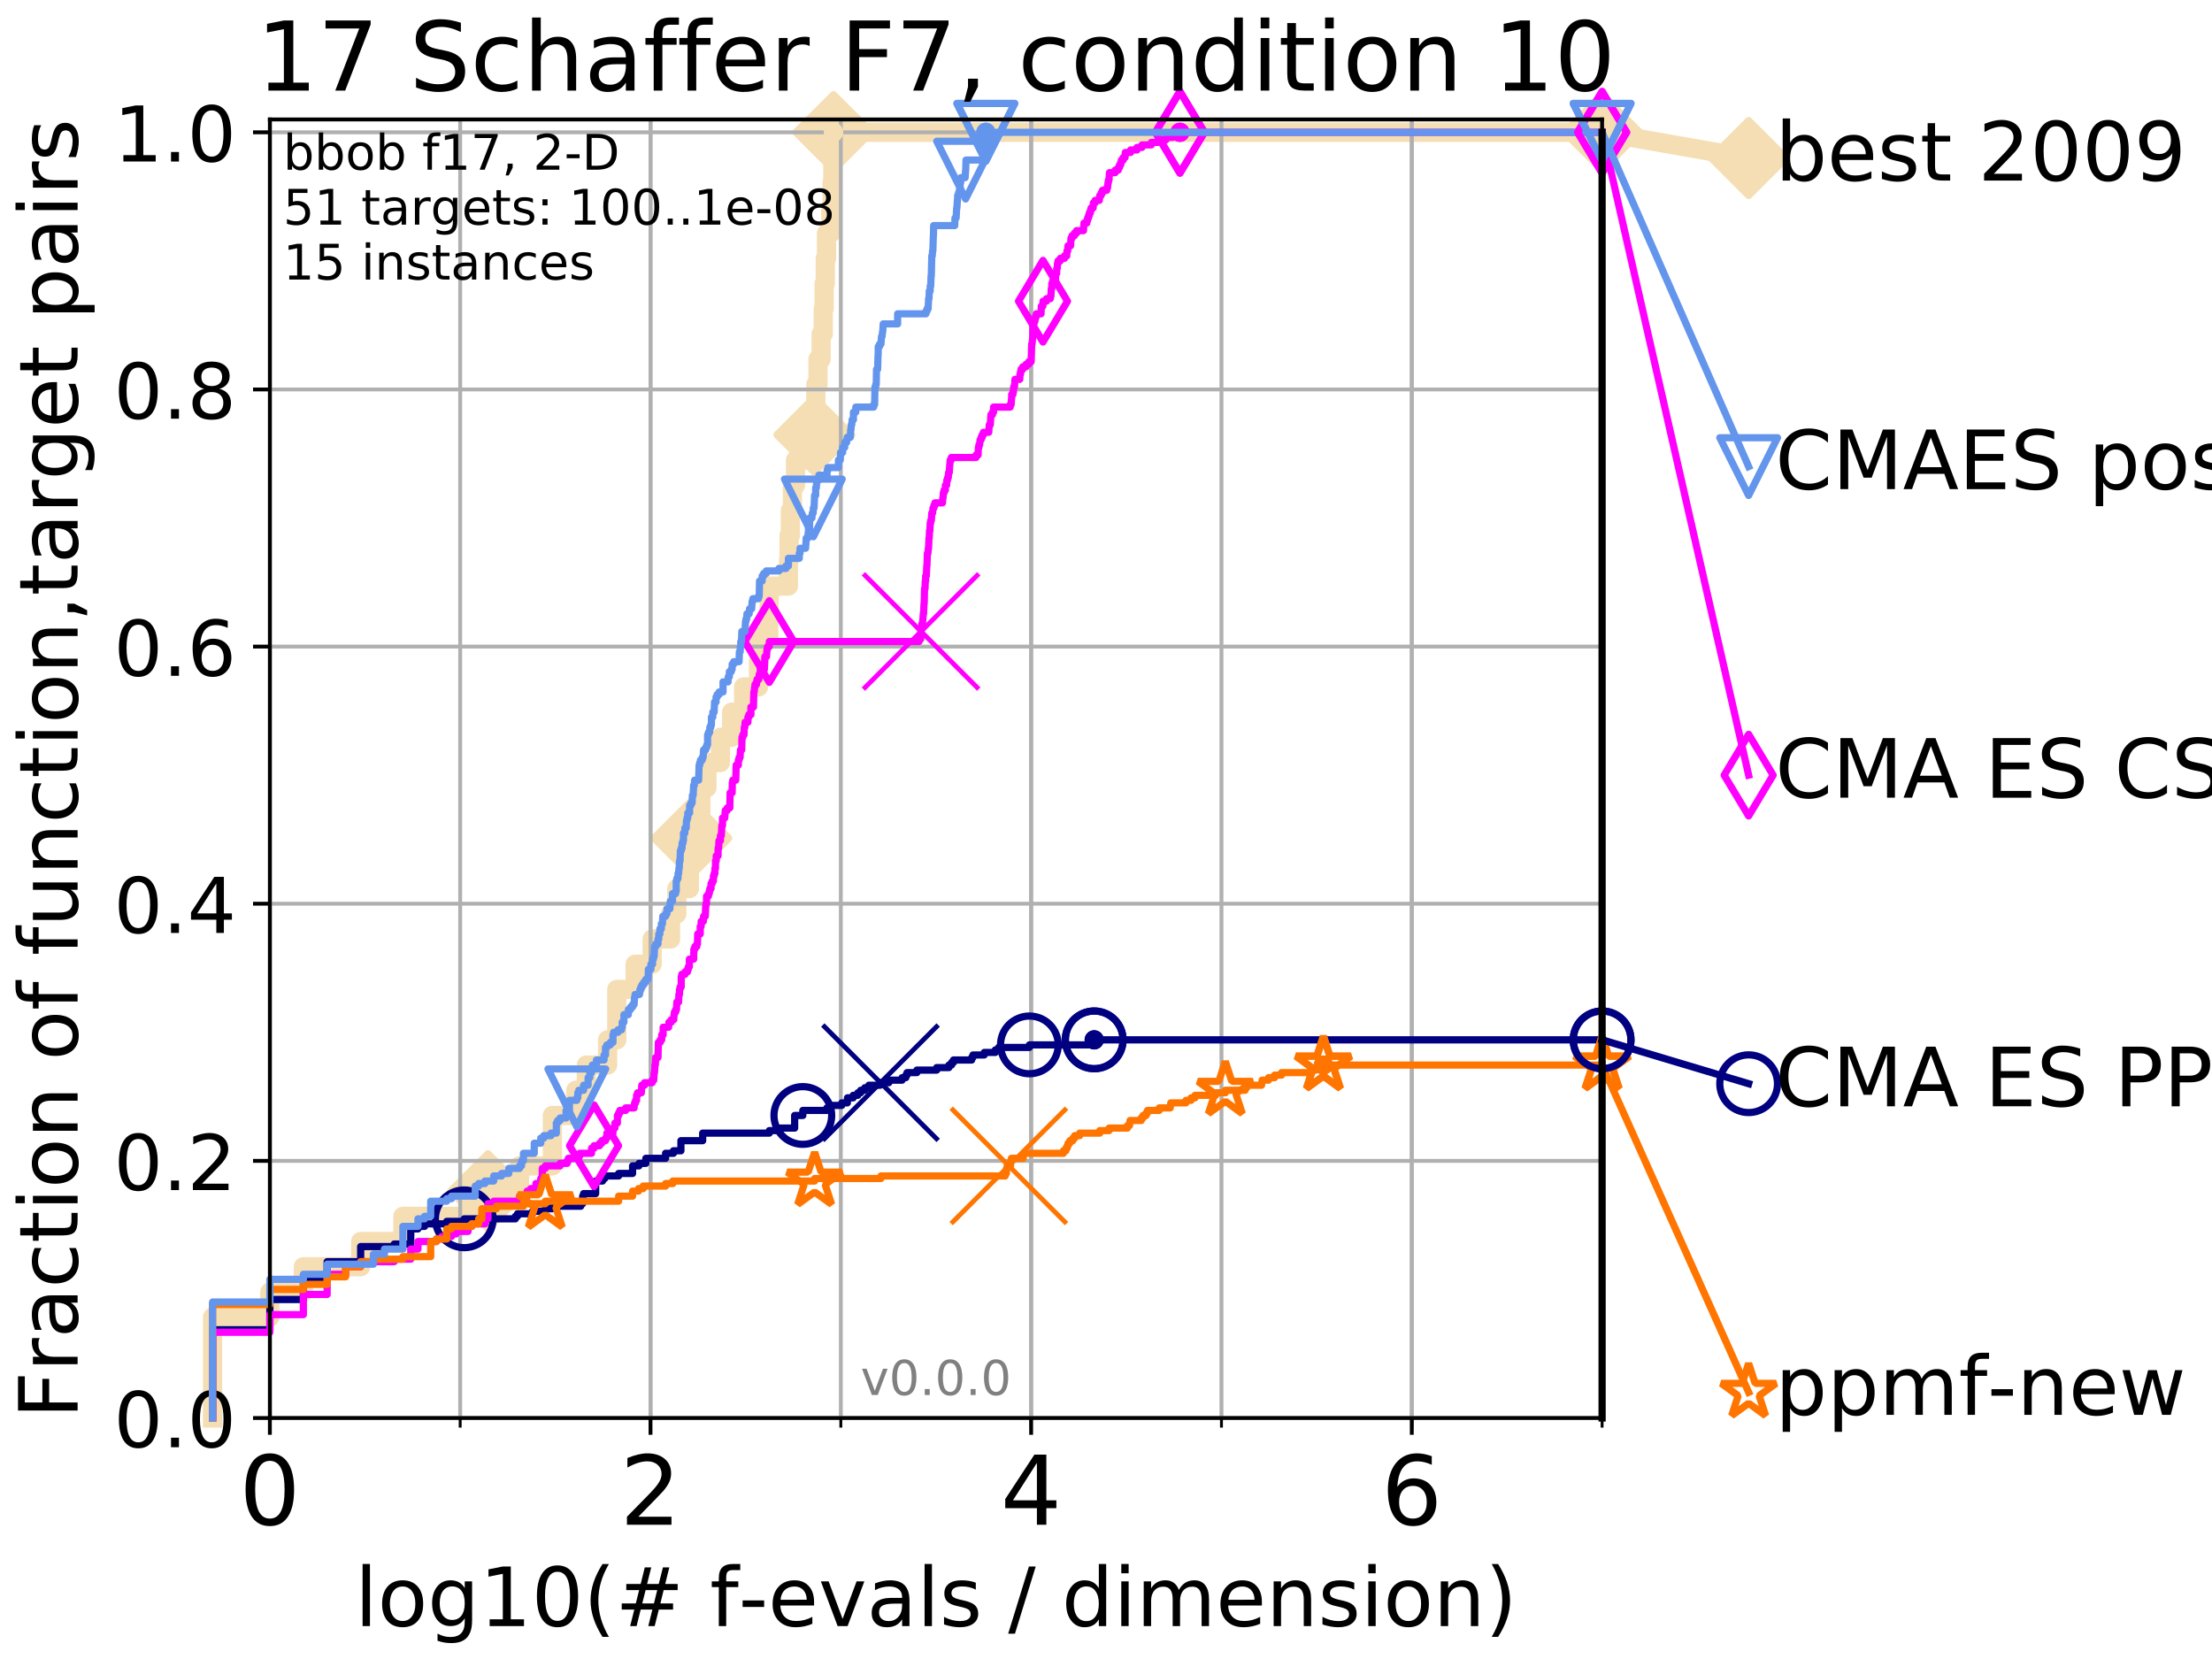 <?xml version="1.0" encoding="utf-8" standalone="no"?>
<!DOCTYPE svg PUBLIC "-//W3C//DTD SVG 1.1//EN"
  "http://www.w3.org/Graphics/SVG/1.1/DTD/svg11.dtd">
<!-- Created with matplotlib (http://matplotlib.org/) -->
<svg height="345pt" version="1.1" viewBox="0 0 460 345" width="460pt" xmlns="http://www.w3.org/2000/svg" xmlns:xlink="http://www.w3.org/1999/xlink">
 <defs>
  <style type="text/css">
*{stroke-linecap:butt;stroke-linejoin:round;}
  </style>
 </defs>
 <g id="figure_1">
  <g id="patch_1">
   <path d="M 0 345.6 
L 460.8 345.6 
L 460.8 0 
L 0 0 
z
" style="fill:#ffffff;"/>
  </g>
  <g id="axes_1">
   <g id="patch_2">
    <path d="M 56.12 294.88 
L 333.168 294.88 
L 333.168 24.84 
L 56.12 24.84 
z
" style="fill:#ffffff;"/>
   </g>
   <g id="line2d_1">
    <path d="M 44.206 294.88 
L 44.206 273.91 
L 56.12 273.91 
L 56.12 268.668 
L 63.089 268.668 
L 63.089 263.425 
L 75.004 263.425 
L 75.004 258.183 
L 83.784 258.183 
L 83.784 252.94 
L 101.482 252.94 
L 101.482 247.698 
L 108.037 247.698 
L 108.037 242.455 
L 114.866 242.455 
L 114.866 231.97 
L 119.74 231.97 
L 119.74 226.728 
L 121.929 226.728 
L 121.929 221.485 
L 126.352 221.485 
L 126.352 216.243 
L 128.264 216.243 
L 128.264 205.758 
L 132.074 205.758 
L 132.074 200.515 
L 135.617 200.515 
L 135.617 195.273 
L 139.452 195.273 
L 139.452 190.03 
L 140.75 190.03 
L 140.75 184.788 
L 143.355 184.788 
L 143.355 179.546 
L 143.78 179.546 
L 143.78 174.303 
L 145.236 174.303 
L 145.236 169.061 
L 145.758 169.061 
L 145.758 163.818 
L 147.018 163.818 
L 147.018 158.576 
L 149.816 158.576 
L 149.816 153.333 
L 152.157 153.333 
L 152.157 148.091 
L 154.64 148.091 
L 154.64 142.848 
L 157.742 142.848 
L 157.742 137.606 
L 157.858 137.606 
L 157.858 132.363 
L 159.862 132.363 
L 159.862 127.121 
L 159.964 127.121 
L 159.964 121.878 
L 163.958 121.878 
L 163.958 116.636 
L 164.087 116.636 
L 164.087 111.393 
L 164.359 111.393 
L 164.359 106.151 
L 164.781 106.151 
L 164.781 100.908 
L 165.432 100.908 
L 165.432 95.666 
L 169.292 95.666 
L 169.292 90.423 
L 169.351 90.423 
L 169.351 85.181 
L 169.656 85.181 
L 169.656 79.938 
L 170.104 79.938 
L 170.104 74.696 
L 170.76 74.696 
L 170.76 69.453 
L 171.201 69.453 
L 171.201 64.211 
L 171.381 64.211 
L 171.381 58.969 
L 171.621 58.969 
L 171.621 53.726 
L 171.878 53.726 
L 171.878 48.484 
L 172.784 48.484 
L 172.784 43.241 
L 173.034 43.241 
L 173.034 37.999 
L 173.196 37.999 
L 173.196 32.756 
L 173.337 32.756 
L 173.337 27.514 
L 333.168 27.514 
" style="fill:none;stroke:#f5deb3;stroke-linecap:square;stroke-width:4;"/>
   </g>
   <g id="line2d_2">
    <defs>
     <path d="M -0 7.778 
L 7.778 0 
L 0 -7.778 
L -7.778 -0 
z
" id="m5e9b365e69" style="stroke:#f5deb3;stroke-linejoin:miter;stroke-width:1.5;"/>
    </defs>
    <g>
     <use style="fill:#f5deb3;stroke:#f5deb3;stroke-linejoin:miter;stroke-width:1.5;" x="101.482" xlink:href="#m5e9b365e69" y="247.698"/>
     <use style="fill:#f5deb3;stroke:#f5deb3;stroke-linejoin:miter;stroke-width:1.5;" x="143.78" xlink:href="#m5e9b365e69" y="174.303"/>
     <use style="fill:#f5deb3;stroke:#f5deb3;stroke-linejoin:miter;stroke-width:1.5;" x="169.351" xlink:href="#m5e9b365e69" y="90.423"/>
     <use style="fill:#f5deb3;stroke:#f5deb3;stroke-linejoin:miter;stroke-width:1.5;" x="173.337" xlink:href="#m5e9b365e69" y="27.514"/>
     <use style="fill:#f5deb3;stroke:#f5deb3;stroke-linejoin:miter;stroke-width:1.5;" x="173.337" xlink:href="#m5e9b365e69" y="27.514"/>
     <use style="fill:#f5deb3;stroke:#f5deb3;stroke-linejoin:miter;stroke-width:1.5;" x="333.168" xlink:href="#m5e9b365e69" y="27.514"/>
    </g>
   </g>
   <g id="line2d_3">
    <path style="fill:none;stroke:#f5deb3;stroke-linecap:square;stroke-width:4;"/>
    <g/>
   </g>
   <g id="line2d_4">
    <path d="M 333.168 27.514 
L 363.643 32.861 
" style="fill:none;stroke:#f5deb3;stroke-linecap:square;stroke-width:4;"/>
    <g>
     <use style="fill:#f5deb3;stroke:#f5deb3;stroke-linejoin:miter;stroke-width:1.5;" x="333.168" xlink:href="#m5e9b365e69" y="27.514"/>
     <use style="fill:#f5deb3;stroke:#f5deb3;stroke-linejoin:miter;stroke-width:1.5;" x="363.643" xlink:href="#m5e9b365e69" y="32.861"/>
    </g>
   </g>
   <g id="matplotlib.axis_1">
    <g id="xtick_1">
     <g id="line2d_5">
      <path clip-path="url(#pa3ec74f108)" d="M 56.12 294.88 
L 56.12 24.84 
" style="fill:none;stroke:#b0b0b0;stroke-linecap:square;stroke-width:0.8;"/>
     </g>
     <g id="line2d_6">
      <defs>
       <path d="M 0 0 
L 0 3.5 
" id="m07b5072e71" style="stroke:#000000;stroke-width:0.8;"/>
      </defs>
      <g>
       <use style="stroke:#000000;stroke-width:0.8;" x="56.12" xlink:href="#m07b5072e71" y="294.88"/>
      </g>
     </g>
     <g id="text_1">
      <!-- 0 -->
      <defs>
       <path d="M 31.781 66.406 
Q 24.172 66.406 20.328 58.906 
Q 16.5 51.422 16.5 36.375 
Q 16.5 21.391 20.328 13.891 
Q 24.172 6.391 31.781 6.391 
Q 39.453 6.391 43.281 13.891 
Q 47.125 21.391 47.125 36.375 
Q 47.125 51.422 43.281 58.906 
Q 39.453 66.406 31.781 66.406 
z
M 31.781 74.219 
Q 44.047 74.219 50.516 64.516 
Q 56.984 54.828 56.984 36.375 
Q 56.984 17.969 50.516 8.266 
Q 44.047 -1.422 31.781 -1.422 
Q 19.531 -1.422 13.062 8.266 
Q 6.594 17.969 6.594 36.375 
Q 6.594 54.828 13.062 64.516 
Q 19.531 74.219 31.781 74.219 
z
" id="DejaVuSans-30"/>
      </defs>
      <g transform="translate(49.758 317.077)scale(0.2 -0.2)">
       <use xlink:href="#DejaVuSans-30"/>
      </g>
     </g>
    </g>
    <g id="xtick_2">
     <g id="line2d_7">
      <path clip-path="url(#pa3ec74f108)" d="M 135.277 294.88 
L 135.277 24.84 
" style="fill:none;stroke:#b0b0b0;stroke-linecap:square;stroke-width:0.8;"/>
     </g>
     <g id="line2d_8">
      <g>
       <use style="stroke:#000000;stroke-width:0.8;" x="135.277" xlink:href="#m07b5072e71" y="294.88"/>
      </g>
     </g>
     <g id="text_2">
      <!-- 2 -->
      <defs>
       <path d="M 19.188 8.297 
L 53.609 8.297 
L 53.609 0 
L 7.328 0 
L 7.328 8.297 
Q 12.938 14.109 22.625 23.891 
Q 32.328 33.688 34.812 36.531 
Q 39.547 41.844 41.422 45.531 
Q 43.312 49.219 43.312 52.781 
Q 43.312 58.594 39.234 62.25 
Q 35.156 65.922 28.609 65.922 
Q 23.969 65.922 18.812 64.312 
Q 13.672 62.703 7.812 59.422 
L 7.812 69.391 
Q 13.766 71.781 18.938 73 
Q 24.125 74.219 28.422 74.219 
Q 39.75 74.219 46.484 68.547 
Q 53.219 62.891 53.219 53.422 
Q 53.219 48.922 51.531 44.891 
Q 49.859 40.875 45.406 35.406 
Q 44.188 33.984 37.641 27.219 
Q 31.109 20.453 19.188 8.297 
z
" id="DejaVuSans-32"/>
      </defs>
      <g transform="translate(128.914 317.077)scale(0.2 -0.2)">
       <use xlink:href="#DejaVuSans-32"/>
      </g>
     </g>
    </g>
    <g id="xtick_3">
     <g id="line2d_9">
      <path clip-path="url(#pa3ec74f108)" d="M 214.433 294.88 
L 214.433 24.84 
" style="fill:none;stroke:#b0b0b0;stroke-linecap:square;stroke-width:0.8;"/>
     </g>
     <g id="line2d_10">
      <g>
       <use style="stroke:#000000;stroke-width:0.8;" x="214.433" xlink:href="#m07b5072e71" y="294.88"/>
      </g>
     </g>
     <g id="text_3">
      <!-- 4 -->
      <defs>
       <path d="M 37.797 64.312 
L 12.891 25.391 
L 37.797 25.391 
z
M 35.203 72.906 
L 47.609 72.906 
L 47.609 25.391 
L 58.016 25.391 
L 58.016 17.188 
L 47.609 17.188 
L 47.609 0 
L 37.797 0 
L 37.797 17.188 
L 4.891 17.188 
L 4.891 26.703 
z
" id="DejaVuSans-34"/>
      </defs>
      <g transform="translate(208.071 317.077)scale(0.2 -0.2)">
       <use xlink:href="#DejaVuSans-34"/>
      </g>
     </g>
    </g>
    <g id="xtick_4">
     <g id="line2d_11">
      <path clip-path="url(#pa3ec74f108)" d="M 293.59 294.88 
L 293.59 24.84 
" style="fill:none;stroke:#b0b0b0;stroke-linecap:square;stroke-width:0.8;"/>
     </g>
     <g id="line2d_12">
      <g>
       <use style="stroke:#000000;stroke-width:0.8;" x="293.59" xlink:href="#m07b5072e71" y="294.88"/>
      </g>
     </g>
     <g id="text_4">
      <!-- 6 -->
      <defs>
       <path d="M 33.016 40.375 
Q 26.375 40.375 22.484 35.828 
Q 18.609 31.297 18.609 23.391 
Q 18.609 15.531 22.484 10.953 
Q 26.375 6.391 33.016 6.391 
Q 39.656 6.391 43.531 10.953 
Q 47.406 15.531 47.406 23.391 
Q 47.406 31.297 43.531 35.828 
Q 39.656 40.375 33.016 40.375 
z
M 52.594 71.297 
L 52.594 62.312 
Q 48.875 64.062 45.094 64.984 
Q 41.312 65.922 37.594 65.922 
Q 27.828 65.922 22.672 59.328 
Q 17.531 52.734 16.797 39.406 
Q 19.672 43.656 24.016 45.922 
Q 28.375 48.188 33.594 48.188 
Q 44.578 48.188 50.953 41.516 
Q 57.328 34.859 57.328 23.391 
Q 57.328 12.156 50.688 5.359 
Q 44.047 -1.422 33.016 -1.422 
Q 20.359 -1.422 13.672 8.266 
Q 6.984 17.969 6.984 36.375 
Q 6.984 53.656 15.188 63.938 
Q 23.391 74.219 37.203 74.219 
Q 40.922 74.219 44.703 73.484 
Q 48.484 72.75 52.594 71.297 
z
" id="DejaVuSans-36"/>
      </defs>
      <g transform="translate(287.227 317.077)scale(0.2 -0.2)">
       <use xlink:href="#DejaVuSans-36"/>
      </g>
     </g>
    </g>
    <g id="xtick_5">
     <g id="line2d_13">
      <path clip-path="url(#pa3ec74f108)" d="M 56.12 294.88 
L 56.12 24.84 
" style="fill:none;stroke:#b0b0b0;stroke-linecap:square;stroke-width:0.8;"/>
     </g>
     <g id="line2d_14">
      <defs>
       <path d="M 0 0 
L 0 2 
" id="md877ddd4f8" style="stroke:#000000;stroke-width:0.6;"/>
      </defs>
      <g>
       <use style="stroke:#000000;stroke-width:0.6;" x="56.12" xlink:href="#md877ddd4f8" y="294.88"/>
      </g>
     </g>
    </g>
    <g id="xtick_6">
     <g id="line2d_15">
      <path clip-path="url(#pa3ec74f108)" d="M 95.698 294.88 
L 95.698 24.84 
" style="fill:none;stroke:#b0b0b0;stroke-linecap:square;stroke-width:0.8;"/>
     </g>
     <g id="line2d_16">
      <g>
       <use style="stroke:#000000;stroke-width:0.6;" x="95.698" xlink:href="#md877ddd4f8" y="294.88"/>
      </g>
     </g>
    </g>
    <g id="xtick_7">
     <g id="line2d_17">
      <path clip-path="url(#pa3ec74f108)" d="M 135.277 294.88 
L 135.277 24.84 
" style="fill:none;stroke:#b0b0b0;stroke-linecap:square;stroke-width:0.8;"/>
     </g>
     <g id="line2d_18">
      <g>
       <use style="stroke:#000000;stroke-width:0.6;" x="135.277" xlink:href="#md877ddd4f8" y="294.88"/>
      </g>
     </g>
    </g>
    <g id="xtick_8">
     <g id="line2d_19">
      <path clip-path="url(#pa3ec74f108)" d="M 174.855 294.88 
L 174.855 24.84 
" style="fill:none;stroke:#b0b0b0;stroke-linecap:square;stroke-width:0.8;"/>
     </g>
     <g id="line2d_20">
      <g>
       <use style="stroke:#000000;stroke-width:0.6;" x="174.855" xlink:href="#md877ddd4f8" y="294.88"/>
      </g>
     </g>
    </g>
    <g id="xtick_9">
     <g id="line2d_21">
      <path clip-path="url(#pa3ec74f108)" d="M 214.433 294.88 
L 214.433 24.84 
" style="fill:none;stroke:#b0b0b0;stroke-linecap:square;stroke-width:0.8;"/>
     </g>
     <g id="line2d_22">
      <g>
       <use style="stroke:#000000;stroke-width:0.6;" x="214.433" xlink:href="#md877ddd4f8" y="294.88"/>
      </g>
     </g>
    </g>
    <g id="xtick_10">
     <g id="line2d_23">
      <path clip-path="url(#pa3ec74f108)" d="M 254.011 294.88 
L 254.011 24.84 
" style="fill:none;stroke:#b0b0b0;stroke-linecap:square;stroke-width:0.8;"/>
     </g>
     <g id="line2d_24">
      <g>
       <use style="stroke:#000000;stroke-width:0.6;" x="254.011" xlink:href="#md877ddd4f8" y="294.88"/>
      </g>
     </g>
    </g>
    <g id="xtick_11">
     <g id="line2d_25">
      <path clip-path="url(#pa3ec74f108)" d="M 293.59 294.88 
L 293.59 24.84 
" style="fill:none;stroke:#b0b0b0;stroke-linecap:square;stroke-width:0.8;"/>
     </g>
     <g id="line2d_26">
      <g>
       <use style="stroke:#000000;stroke-width:0.6;" x="293.59" xlink:href="#md877ddd4f8" y="294.88"/>
      </g>
     </g>
    </g>
    <g id="xtick_12">
     <g id="line2d_27">
      <path clip-path="url(#pa3ec74f108)" d="M 333.168 294.88 
L 333.168 24.84 
" style="fill:none;stroke:#b0b0b0;stroke-linecap:square;stroke-width:0.8;"/>
     </g>
     <g id="line2d_28">
      <g>
       <use style="stroke:#000000;stroke-width:0.6;" x="333.168" xlink:href="#md877ddd4f8" y="294.88"/>
      </g>
     </g>
    </g>
    <g id="text_5">
     <!-- log10(# f-evals / dimension) -->
     <defs>
      <path d="M 9.422 75.984 
L 18.406 75.984 
L 18.406 0 
L 9.422 0 
z
" id="DejaVuSans-6c"/>
      <path d="M 30.609 48.391 
Q 23.391 48.391 19.188 42.75 
Q 14.984 37.109 14.984 27.297 
Q 14.984 17.484 19.156 11.844 
Q 23.344 6.203 30.609 6.203 
Q 37.797 6.203 41.984 11.859 
Q 46.188 17.531 46.188 27.297 
Q 46.188 37.016 41.984 42.703 
Q 37.797 48.391 30.609 48.391 
z
M 30.609 56 
Q 42.328 56 49.016 48.375 
Q 55.719 40.766 55.719 27.297 
Q 55.719 13.875 49.016 6.219 
Q 42.328 -1.422 30.609 -1.422 
Q 18.844 -1.422 12.172 6.219 
Q 5.516 13.875 5.516 27.297 
Q 5.516 40.766 12.172 48.375 
Q 18.844 56 30.609 56 
z
" id="DejaVuSans-6f"/>
      <path d="M 45.406 27.984 
Q 45.406 37.75 41.375 43.109 
Q 37.359 48.484 30.078 48.484 
Q 22.859 48.484 18.828 43.109 
Q 14.797 37.75 14.797 27.984 
Q 14.797 18.266 18.828 12.891 
Q 22.859 7.516 30.078 7.516 
Q 37.359 7.516 41.375 12.891 
Q 45.406 18.266 45.406 27.984 
z
M 54.391 6.781 
Q 54.391 -7.172 48.188 -13.984 
Q 42 -20.797 29.203 -20.797 
Q 24.469 -20.797 20.266 -20.094 
Q 16.062 -19.391 12.109 -17.922 
L 12.109 -9.188 
Q 16.062 -11.328 19.922 -12.344 
Q 23.781 -13.375 27.781 -13.375 
Q 36.625 -13.375 41.016 -8.766 
Q 45.406 -4.156 45.406 5.172 
L 45.406 9.625 
Q 42.625 4.781 38.281 2.391 
Q 33.938 0 27.875 0 
Q 17.828 0 11.672 7.656 
Q 5.516 15.328 5.516 27.984 
Q 5.516 40.672 11.672 48.328 
Q 17.828 56 27.875 56 
Q 33.938 56 38.281 53.609 
Q 42.625 51.219 45.406 46.391 
L 45.406 54.688 
L 54.391 54.688 
z
" id="DejaVuSans-67"/>
      <path d="M 12.406 8.297 
L 28.516 8.297 
L 28.516 63.922 
L 10.984 60.406 
L 10.984 69.391 
L 28.422 72.906 
L 38.281 72.906 
L 38.281 8.297 
L 54.391 8.297 
L 54.391 0 
L 12.406 0 
z
" id="DejaVuSans-31"/>
      <path d="M 31 75.875 
Q 24.469 64.656 21.281 53.656 
Q 18.109 42.672 18.109 31.391 
Q 18.109 20.125 21.312 9.062 
Q 24.516 -2 31 -13.188 
L 23.188 -13.188 
Q 15.875 -1.703 12.234 9.375 
Q 8.594 20.453 8.594 31.391 
Q 8.594 42.281 12.203 53.312 
Q 15.828 64.359 23.188 75.875 
z
" id="DejaVuSans-28"/>
      <path d="M 51.125 44 
L 36.922 44 
L 32.812 27.688 
L 47.125 27.688 
z
M 43.797 71.781 
L 38.719 51.516 
L 52.984 51.516 
L 58.109 71.781 
L 65.922 71.781 
L 60.891 51.516 
L 76.125 51.516 
L 76.125 44 
L 58.984 44 
L 54.984 27.688 
L 70.516 27.688 
L 70.516 20.219 
L 53.078 20.219 
L 48 0 
L 40.188 0 
L 45.219 20.219 
L 30.906 20.219 
L 25.875 0 
L 18.016 0 
L 23.094 20.219 
L 7.719 20.219 
L 7.719 27.688 
L 24.906 27.688 
L 29 44 
L 13.281 44 
L 13.281 51.516 
L 30.906 51.516 
L 35.891 71.781 
z
" id="DejaVuSans-23"/>
      <path id="DejaVuSans-20"/>
      <path d="M 37.109 75.984 
L 37.109 68.5 
L 28.516 68.5 
Q 23.688 68.5 21.797 66.547 
Q 19.922 64.594 19.922 59.516 
L 19.922 54.688 
L 34.719 54.688 
L 34.719 47.703 
L 19.922 47.703 
L 19.922 0 
L 10.891 0 
L 10.891 47.703 
L 2.297 47.703 
L 2.297 54.688 
L 10.891 54.688 
L 10.891 58.5 
Q 10.891 67.625 15.141 71.797 
Q 19.391 75.984 28.609 75.984 
z
" id="DejaVuSans-66"/>
      <path d="M 4.891 31.391 
L 31.203 31.391 
L 31.203 23.391 
L 4.891 23.391 
z
" id="DejaVuSans-2d"/>
      <path d="M 56.203 29.594 
L 56.203 25.203 
L 14.891 25.203 
Q 15.484 15.922 20.484 11.062 
Q 25.484 6.203 34.422 6.203 
Q 39.594 6.203 44.453 7.469 
Q 49.312 8.734 54.109 11.281 
L 54.109 2.781 
Q 49.266 0.734 44.188 -0.344 
Q 39.109 -1.422 33.891 -1.422 
Q 20.797 -1.422 13.156 6.188 
Q 5.516 13.812 5.516 26.812 
Q 5.516 40.234 12.766 48.109 
Q 20.016 56 32.328 56 
Q 43.359 56 49.781 48.891 
Q 56.203 41.797 56.203 29.594 
z
M 47.219 32.234 
Q 47.125 39.594 43.094 43.984 
Q 39.062 48.391 32.422 48.391 
Q 24.906 48.391 20.391 44.141 
Q 15.875 39.891 15.188 32.172 
z
" id="DejaVuSans-65"/>
      <path d="M 2.984 54.688 
L 12.5 54.688 
L 29.594 8.797 
L 46.688 54.688 
L 56.203 54.688 
L 35.688 0 
L 23.484 0 
z
" id="DejaVuSans-76"/>
      <path d="M 34.281 27.484 
Q 23.391 27.484 19.188 25 
Q 14.984 22.516 14.984 16.5 
Q 14.984 11.719 18.141 8.906 
Q 21.297 6.109 26.703 6.109 
Q 34.188 6.109 38.703 11.406 
Q 43.219 16.703 43.219 25.484 
L 43.219 27.484 
z
M 52.203 31.203 
L 52.203 0 
L 43.219 0 
L 43.219 8.297 
Q 40.141 3.328 35.547 0.953 
Q 30.953 -1.422 24.312 -1.422 
Q 15.922 -1.422 10.953 3.297 
Q 6 8.016 6 15.922 
Q 6 25.141 12.172 29.828 
Q 18.359 34.516 30.609 34.516 
L 43.219 34.516 
L 43.219 35.406 
Q 43.219 41.609 39.141 45 
Q 35.062 48.391 27.688 48.391 
Q 23 48.391 18.547 47.266 
Q 14.109 46.141 10.016 43.891 
L 10.016 52.203 
Q 14.938 54.109 19.578 55.047 
Q 24.219 56 28.609 56 
Q 40.484 56 46.344 49.844 
Q 52.203 43.703 52.203 31.203 
z
" id="DejaVuSans-61"/>
      <path d="M 44.281 53.078 
L 44.281 44.578 
Q 40.484 46.531 36.375 47.5 
Q 32.281 48.484 27.875 48.484 
Q 21.188 48.484 17.844 46.438 
Q 14.5 44.391 14.5 40.281 
Q 14.5 37.156 16.891 35.375 
Q 19.281 33.594 26.516 31.984 
L 29.594 31.297 
Q 39.156 29.25 43.188 25.516 
Q 47.219 21.781 47.219 15.094 
Q 47.219 7.469 41.188 3.016 
Q 35.156 -1.422 24.609 -1.422 
Q 20.219 -1.422 15.453 -0.562 
Q 10.688 0.297 5.422 2 
L 5.422 11.281 
Q 10.406 8.688 15.234 7.391 
Q 20.062 6.109 24.812 6.109 
Q 31.156 6.109 34.562 8.281 
Q 37.984 10.453 37.984 14.406 
Q 37.984 18.062 35.516 20.016 
Q 33.062 21.969 24.703 23.781 
L 21.578 24.516 
Q 13.234 26.266 9.516 29.906 
Q 5.812 33.547 5.812 39.891 
Q 5.812 47.609 11.281 51.797 
Q 16.75 56 26.812 56 
Q 31.781 56 36.172 55.266 
Q 40.578 54.547 44.281 53.078 
z
" id="DejaVuSans-73"/>
      <path d="M 25.391 72.906 
L 33.688 72.906 
L 8.297 -9.281 
L 0 -9.281 
z
" id="DejaVuSans-2f"/>
      <path d="M 45.406 46.391 
L 45.406 75.984 
L 54.391 75.984 
L 54.391 0 
L 45.406 0 
L 45.406 8.203 
Q 42.578 3.328 38.25 0.953 
Q 33.938 -1.422 27.875 -1.422 
Q 17.969 -1.422 11.734 6.484 
Q 5.516 14.406 5.516 27.297 
Q 5.516 40.188 11.734 48.094 
Q 17.969 56 27.875 56 
Q 33.938 56 38.25 53.625 
Q 42.578 51.266 45.406 46.391 
z
M 14.797 27.297 
Q 14.797 17.391 18.875 11.75 
Q 22.953 6.109 30.078 6.109 
Q 37.203 6.109 41.297 11.75 
Q 45.406 17.391 45.406 27.297 
Q 45.406 37.203 41.297 42.844 
Q 37.203 48.484 30.078 48.484 
Q 22.953 48.484 18.875 42.844 
Q 14.797 37.203 14.797 27.297 
z
" id="DejaVuSans-64"/>
      <path d="M 9.422 54.688 
L 18.406 54.688 
L 18.406 0 
L 9.422 0 
z
M 9.422 75.984 
L 18.406 75.984 
L 18.406 64.594 
L 9.422 64.594 
z
" id="DejaVuSans-69"/>
      <path d="M 52 44.188 
Q 55.375 50.25 60.062 53.125 
Q 64.75 56 71.094 56 
Q 79.641 56 84.281 50.016 
Q 88.922 44.047 88.922 33.016 
L 88.922 0 
L 79.891 0 
L 79.891 32.719 
Q 79.891 40.578 77.094 44.375 
Q 74.312 48.188 68.609 48.188 
Q 61.625 48.188 57.562 43.547 
Q 53.516 38.922 53.516 30.906 
L 53.516 0 
L 44.484 0 
L 44.484 32.719 
Q 44.484 40.625 41.703 44.406 
Q 38.922 48.188 33.109 48.188 
Q 26.219 48.188 22.156 43.531 
Q 18.109 38.875 18.109 30.906 
L 18.109 0 
L 9.078 0 
L 9.078 54.688 
L 18.109 54.688 
L 18.109 46.188 
Q 21.188 51.219 25.484 53.609 
Q 29.781 56 35.688 56 
Q 41.656 56 45.828 52.969 
Q 50 49.953 52 44.188 
z
" id="DejaVuSans-6d"/>
      <path d="M 54.891 33.016 
L 54.891 0 
L 45.906 0 
L 45.906 32.719 
Q 45.906 40.484 42.875 44.328 
Q 39.844 48.188 33.797 48.188 
Q 26.516 48.188 22.312 43.547 
Q 18.109 38.922 18.109 30.906 
L 18.109 0 
L 9.078 0 
L 9.078 54.688 
L 18.109 54.688 
L 18.109 46.188 
Q 21.344 51.125 25.703 53.562 
Q 30.078 56 35.797 56 
Q 45.219 56 50.047 50.172 
Q 54.891 44.344 54.891 33.016 
z
" id="DejaVuSans-6e"/>
      <path d="M 8.016 75.875 
L 15.828 75.875 
Q 23.141 64.359 26.781 53.312 
Q 30.422 42.281 30.422 31.391 
Q 30.422 20.453 26.781 9.375 
Q 23.141 -1.703 15.828 -13.188 
L 8.016 -13.188 
Q 14.5 -2 17.703 9.062 
Q 20.906 20.125 20.906 31.391 
Q 20.906 42.672 17.703 53.656 
Q 14.5 64.656 8.016 75.875 
z
" id="DejaVuSans-29"/>
     </defs>
     <g transform="translate(73.803 338.154)scale(0.17 -0.17)">
      <use xlink:href="#DejaVuSans-6c"/>
      <use x="27.783" xlink:href="#DejaVuSans-6f"/>
      <use x="88.965" xlink:href="#DejaVuSans-67"/>
      <use x="152.441" xlink:href="#DejaVuSans-31"/>
      <use x="216.064" xlink:href="#DejaVuSans-30"/>
      <use x="279.688" xlink:href="#DejaVuSans-28"/>
      <use x="318.701" xlink:href="#DejaVuSans-23"/>
      <use x="402.49" xlink:href="#DejaVuSans-20"/>
      <use x="434.277" xlink:href="#DejaVuSans-66"/>
      <use x="469.404" xlink:href="#DejaVuSans-2d"/>
      <use x="505.488" xlink:href="#DejaVuSans-65"/>
      <use x="567.012" xlink:href="#DejaVuSans-76"/>
      <use x="626.191" xlink:href="#DejaVuSans-61"/>
      <use x="687.471" xlink:href="#DejaVuSans-6c"/>
      <use x="715.254" xlink:href="#DejaVuSans-73"/>
      <use x="767.354" xlink:href="#DejaVuSans-20"/>
      <use x="799.141" xlink:href="#DejaVuSans-2f"/>
      <use x="832.832" xlink:href="#DejaVuSans-20"/>
      <use x="864.619" xlink:href="#DejaVuSans-64"/>
      <use x="928.096" xlink:href="#DejaVuSans-69"/>
      <use x="955.879" xlink:href="#DejaVuSans-6d"/>
      <use x="1053.291" xlink:href="#DejaVuSans-65"/>
      <use x="1114.814" xlink:href="#DejaVuSans-6e"/>
      <use x="1178.193" xlink:href="#DejaVuSans-73"/>
      <use x="1230.293" xlink:href="#DejaVuSans-69"/>
      <use x="1258.076" xlink:href="#DejaVuSans-6f"/>
      <use x="1319.258" xlink:href="#DejaVuSans-6e"/>
      <use x="1382.637" xlink:href="#DejaVuSans-29"/>
     </g>
    </g>
   </g>
   <g id="matplotlib.axis_2">
    <g id="ytick_1">
     <g id="line2d_29">
      <path clip-path="url(#pa3ec74f108)" d="M 56.12 294.88 
L 333.168 294.88 
" style="fill:none;stroke:#b0b0b0;stroke-linecap:square;stroke-width:0.8;"/>
     </g>
     <g id="line2d_30">
      <defs>
       <path d="M 0 0 
L -3.5 0 
" id="m0bdcefa2ec" style="stroke:#000000;stroke-width:0.8;"/>
      </defs>
      <g>
       <use style="stroke:#000000;stroke-width:0.8;" x="56.12" xlink:href="#m0bdcefa2ec" y="294.88"/>
      </g>
     </g>
     <g id="text_6">
      <!-- 0.0 -->
      <defs>
       <path d="M 10.688 12.406 
L 21 12.406 
L 21 0 
L 10.688 0 
z
" id="DejaVuSans-2e"/>
      </defs>
      <g transform="translate(23.675 300.959)scale(0.16 -0.16)">
       <use xlink:href="#DejaVuSans-30"/>
       <use x="63.623" xlink:href="#DejaVuSans-2e"/>
       <use x="95.41" xlink:href="#DejaVuSans-30"/>
      </g>
     </g>
    </g>
    <g id="ytick_2">
     <g id="line2d_31">
      <path clip-path="url(#pa3ec74f108)" d="M 56.12 241.407 
L 333.168 241.407 
" style="fill:none;stroke:#b0b0b0;stroke-linecap:square;stroke-width:0.8;"/>
     </g>
     <g id="line2d_32">
      <g>
       <use style="stroke:#000000;stroke-width:0.8;" x="56.12" xlink:href="#m0bdcefa2ec" y="241.407"/>
      </g>
     </g>
     <g id="text_7">
      <!-- 0.2 -->
      <g transform="translate(23.675 247.485)scale(0.16 -0.16)">
       <use xlink:href="#DejaVuSans-30"/>
       <use x="63.623" xlink:href="#DejaVuSans-2e"/>
       <use x="95.41" xlink:href="#DejaVuSans-32"/>
      </g>
     </g>
    </g>
    <g id="ytick_3">
     <g id="line2d_33">
      <path clip-path="url(#pa3ec74f108)" d="M 56.12 187.933 
L 333.168 187.933 
" style="fill:none;stroke:#b0b0b0;stroke-linecap:square;stroke-width:0.8;"/>
     </g>
     <g id="line2d_34">
      <g>
       <use style="stroke:#000000;stroke-width:0.8;" x="56.12" xlink:href="#m0bdcefa2ec" y="187.933"/>
      </g>
     </g>
     <g id="text_8">
      <!-- 0.4 -->
      <g transform="translate(23.675 194.012)scale(0.16 -0.16)">
       <use xlink:href="#DejaVuSans-30"/>
       <use x="63.623" xlink:href="#DejaVuSans-2e"/>
       <use x="95.41" xlink:href="#DejaVuSans-34"/>
      </g>
     </g>
    </g>
    <g id="ytick_4">
     <g id="line2d_35">
      <path clip-path="url(#pa3ec74f108)" d="M 56.12 134.46 
L 333.168 134.46 
" style="fill:none;stroke:#b0b0b0;stroke-linecap:square;stroke-width:0.8;"/>
     </g>
     <g id="line2d_36">
      <g>
       <use style="stroke:#000000;stroke-width:0.8;" x="56.12" xlink:href="#m0bdcefa2ec" y="134.46"/>
      </g>
     </g>
     <g id="text_9">
      <!-- 0.6 -->
      <g transform="translate(23.675 140.539)scale(0.16 -0.16)">
       <use xlink:href="#DejaVuSans-30"/>
       <use x="63.623" xlink:href="#DejaVuSans-2e"/>
       <use x="95.41" xlink:href="#DejaVuSans-36"/>
      </g>
     </g>
    </g>
    <g id="ytick_5">
     <g id="line2d_37">
      <path clip-path="url(#pa3ec74f108)" d="M 56.12 80.987 
L 333.168 80.987 
" style="fill:none;stroke:#b0b0b0;stroke-linecap:square;stroke-width:0.8;"/>
     </g>
     <g id="line2d_38">
      <g>
       <use style="stroke:#000000;stroke-width:0.8;" x="56.12" xlink:href="#m0bdcefa2ec" y="80.987"/>
      </g>
     </g>
     <g id="text_10">
      <!-- 0.8 -->
      <defs>
       <path d="M 31.781 34.625 
Q 24.75 34.625 20.719 30.859 
Q 16.703 27.094 16.703 20.516 
Q 16.703 13.922 20.719 10.156 
Q 24.75 6.391 31.781 6.391 
Q 38.812 6.391 42.859 10.172 
Q 46.922 13.969 46.922 20.516 
Q 46.922 27.094 42.891 30.859 
Q 38.875 34.625 31.781 34.625 
z
M 21.922 38.812 
Q 15.578 40.375 12.031 44.719 
Q 8.5 49.078 8.5 55.328 
Q 8.5 64.062 14.719 69.141 
Q 20.953 74.219 31.781 74.219 
Q 42.672 74.219 48.875 69.141 
Q 55.078 64.062 55.078 55.328 
Q 55.078 49.078 51.531 44.719 
Q 48 40.375 41.703 38.812 
Q 48.828 37.156 52.797 32.312 
Q 56.781 27.484 56.781 20.516 
Q 56.781 9.906 50.312 4.234 
Q 43.844 -1.422 31.781 -1.422 
Q 19.734 -1.422 13.25 4.234 
Q 6.781 9.906 6.781 20.516 
Q 6.781 27.484 10.781 32.312 
Q 14.797 37.156 21.922 38.812 
z
M 18.312 54.391 
Q 18.312 48.734 21.844 45.562 
Q 25.391 42.391 31.781 42.391 
Q 38.141 42.391 41.719 45.562 
Q 45.312 48.734 45.312 54.391 
Q 45.312 60.062 41.719 63.234 
Q 38.141 66.406 31.781 66.406 
Q 25.391 66.406 21.844 63.234 
Q 18.312 60.062 18.312 54.391 
z
" id="DejaVuSans-38"/>
      </defs>
      <g transform="translate(23.675 87.066)scale(0.16 -0.16)">
       <use xlink:href="#DejaVuSans-30"/>
       <use x="63.623" xlink:href="#DejaVuSans-2e"/>
       <use x="95.41" xlink:href="#DejaVuSans-38"/>
      </g>
     </g>
    </g>
    <g id="ytick_6">
     <g id="line2d_39">
      <path clip-path="url(#pa3ec74f108)" d="M 56.12 27.514 
L 333.168 27.514 
" style="fill:none;stroke:#b0b0b0;stroke-linecap:square;stroke-width:0.8;"/>
     </g>
     <g id="line2d_40">
      <g>
       <use style="stroke:#000000;stroke-width:0.8;" x="56.12" xlink:href="#m0bdcefa2ec" y="27.514"/>
      </g>
     </g>
     <g id="text_11">
      <!-- 1.0 -->
      <g transform="translate(23.675 33.592)scale(0.16 -0.16)">
       <use xlink:href="#DejaVuSans-31"/>
       <use x="63.623" xlink:href="#DejaVuSans-2e"/>
       <use x="95.41" xlink:href="#DejaVuSans-30"/>
      </g>
     </g>
    </g>
    <g id="text_12">
     <!-- Fraction of function,target pairs -->
     <defs>
      <path d="M 9.812 72.906 
L 51.703 72.906 
L 51.703 64.594 
L 19.672 64.594 
L 19.672 43.109 
L 48.578 43.109 
L 48.578 34.812 
L 19.672 34.812 
L 19.672 0 
L 9.812 0 
z
" id="DejaVuSans-46"/>
      <path d="M 41.109 46.297 
Q 39.594 47.172 37.812 47.578 
Q 36.031 48 33.891 48 
Q 26.266 48 22.188 43.047 
Q 18.109 38.094 18.109 28.812 
L 18.109 0 
L 9.078 0 
L 9.078 54.688 
L 18.109 54.688 
L 18.109 46.188 
Q 20.953 51.172 25.484 53.578 
Q 30.031 56 36.531 56 
Q 37.453 56 38.578 55.875 
Q 39.703 55.766 41.062 55.516 
z
" id="DejaVuSans-72"/>
      <path d="M 48.781 52.594 
L 48.781 44.188 
Q 44.969 46.297 41.141 47.344 
Q 37.312 48.391 33.406 48.391 
Q 24.656 48.391 19.812 42.844 
Q 14.984 37.312 14.984 27.297 
Q 14.984 17.281 19.812 11.734 
Q 24.656 6.203 33.406 6.203 
Q 37.312 6.203 41.141 7.25 
Q 44.969 8.297 48.781 10.406 
L 48.781 2.094 
Q 45.016 0.344 40.984 -0.531 
Q 36.969 -1.422 32.422 -1.422 
Q 20.062 -1.422 12.781 6.344 
Q 5.516 14.109 5.516 27.297 
Q 5.516 40.672 12.859 48.328 
Q 20.219 56 33.016 56 
Q 37.156 56 41.109 55.141 
Q 45.062 54.297 48.781 52.594 
z
" id="DejaVuSans-63"/>
      <path d="M 18.312 70.219 
L 18.312 54.688 
L 36.812 54.688 
L 36.812 47.703 
L 18.312 47.703 
L 18.312 18.016 
Q 18.312 11.328 20.141 9.422 
Q 21.969 7.516 27.594 7.516 
L 36.812 7.516 
L 36.812 0 
L 27.594 0 
Q 17.188 0 13.234 3.875 
Q 9.281 7.766 9.281 18.016 
L 9.281 47.703 
L 2.688 47.703 
L 2.688 54.688 
L 9.281 54.688 
L 9.281 70.219 
z
" id="DejaVuSans-74"/>
      <path d="M 8.5 21.578 
L 8.5 54.688 
L 17.484 54.688 
L 17.484 21.922 
Q 17.484 14.156 20.5 10.266 
Q 23.531 6.391 29.594 6.391 
Q 36.859 6.391 41.078 11.031 
Q 45.312 15.672 45.312 23.688 
L 45.312 54.688 
L 54.297 54.688 
L 54.297 0 
L 45.312 0 
L 45.312 8.406 
Q 42.047 3.422 37.719 1 
Q 33.406 -1.422 27.688 -1.422 
Q 18.266 -1.422 13.375 4.438 
Q 8.5 10.297 8.5 21.578 
z
M 31.109 56 
z
" id="DejaVuSans-75"/>
      <path d="M 11.719 12.406 
L 22.016 12.406 
L 22.016 4 
L 14.016 -11.625 
L 7.719 -11.625 
L 11.719 4 
z
" id="DejaVuSans-2c"/>
      <path d="M 18.109 8.203 
L 18.109 -20.797 
L 9.078 -20.797 
L 9.078 54.688 
L 18.109 54.688 
L 18.109 46.391 
Q 20.953 51.266 25.266 53.625 
Q 29.594 56 35.594 56 
Q 45.562 56 51.781 48.094 
Q 58.016 40.188 58.016 27.297 
Q 58.016 14.406 51.781 6.484 
Q 45.562 -1.422 35.594 -1.422 
Q 29.594 -1.422 25.266 0.953 
Q 20.953 3.328 18.109 8.203 
z
M 48.688 27.297 
Q 48.688 37.203 44.609 42.844 
Q 40.531 48.484 33.406 48.484 
Q 26.266 48.484 22.188 42.844 
Q 18.109 37.203 18.109 27.297 
Q 18.109 17.391 22.188 11.75 
Q 26.266 6.109 33.406 6.109 
Q 40.531 6.109 44.609 11.75 
Q 48.688 17.391 48.688 27.297 
z
" id="DejaVuSans-70"/>
     </defs>
     <g transform="translate(16.14 294.999)rotate(-90)scale(0.17 -0.17)">
      <use xlink:href="#DejaVuSans-46"/>
      <use x="57.41" xlink:href="#DejaVuSans-72"/>
      <use x="98.523" xlink:href="#DejaVuSans-61"/>
      <use x="159.803" xlink:href="#DejaVuSans-63"/>
      <use x="214.783" xlink:href="#DejaVuSans-74"/>
      <use x="253.992" xlink:href="#DejaVuSans-69"/>
      <use x="281.775" xlink:href="#DejaVuSans-6f"/>
      <use x="342.957" xlink:href="#DejaVuSans-6e"/>
      <use x="406.336" xlink:href="#DejaVuSans-20"/>
      <use x="438.123" xlink:href="#DejaVuSans-6f"/>
      <use x="499.305" xlink:href="#DejaVuSans-66"/>
      <use x="534.51" xlink:href="#DejaVuSans-20"/>
      <use x="566.297" xlink:href="#DejaVuSans-66"/>
      <use x="601.502" xlink:href="#DejaVuSans-75"/>
      <use x="664.881" xlink:href="#DejaVuSans-6e"/>
      <use x="728.26" xlink:href="#DejaVuSans-63"/>
      <use x="783.24" xlink:href="#DejaVuSans-74"/>
      <use x="822.449" xlink:href="#DejaVuSans-69"/>
      <use x="850.232" xlink:href="#DejaVuSans-6f"/>
      <use x="911.414" xlink:href="#DejaVuSans-6e"/>
      <use x="974.793" xlink:href="#DejaVuSans-2c"/>
      <use x="1006.58" xlink:href="#DejaVuSans-74"/>
      <use x="1045.789" xlink:href="#DejaVuSans-61"/>
      <use x="1107.068" xlink:href="#DejaVuSans-72"/>
      <use x="1148.166" xlink:href="#DejaVuSans-67"/>
      <use x="1211.643" xlink:href="#DejaVuSans-65"/>
      <use x="1273.166" xlink:href="#DejaVuSans-74"/>
      <use x="1312.375" xlink:href="#DejaVuSans-20"/>
      <use x="1344.162" xlink:href="#DejaVuSans-70"/>
      <use x="1407.639" xlink:href="#DejaVuSans-61"/>
      <use x="1468.918" xlink:href="#DejaVuSans-69"/>
      <use x="1496.701" xlink:href="#DejaVuSans-72"/>
      <use x="1537.814" xlink:href="#DejaVuSans-73"/>
     </g>
    </g>
   </g>
   <g id="line2d_41">
    <defs>
     <path d="M 0 1.5 
C 0.398 1.5 0.779 1.342 1.061 1.061 
C 1.342 0.779 1.5 0.398 1.5 0 
C 1.5 -0.398 1.342 -0.779 1.061 -1.061 
C 0.779 -1.342 0.398 -1.5 0 -1.5 
C -0.398 -1.5 -0.779 -1.342 -1.061 -1.061 
C -1.342 -0.779 -1.5 -0.398 -1.5 0 
C -1.5 0.398 -1.342 0.779 -1.061 1.061 
C -0.779 1.342 -0.398 1.5 0 1.5 
z
" id="m6eeb76ec3c" style="stroke:#f5deb3;"/>
    </defs>
    <g>
     <use style="fill:#f5deb3;stroke:#f5deb3;" x="173.337" xlink:href="#m6eeb76ec3c" y="27.514"/>
     <use style="fill:#f5deb3;stroke:#f5deb3;" x="173.337" xlink:href="#m6eeb76ec3c" y="27.514"/>
    </g>
   </g>
   <g id="line2d_42">
    <defs>
     <path d="M 0 1.5 
C 0.398 1.5 0.779 1.342 1.061 1.061 
C 1.342 0.779 1.5 0.398 1.5 0 
C 1.5 -0.398 1.342 -0.779 1.061 -1.061 
C 0.779 -1.342 0.398 -1.5 0 -1.5 
C -0.398 -1.5 -0.779 -1.342 -1.061 -1.061 
C -1.342 -0.779 -1.5 -0.398 -1.5 0 
C -1.5 0.398 -1.342 0.779 -1.061 1.061 
C -0.779 1.342 -0.398 1.5 0 1.5 
z
" id="mc120b2c165" style="stroke:#000080;"/>
    </defs>
    <g>
     <use style="fill:#000080;stroke:#000080;" x="227.546" xlink:href="#mc120b2c165" y="216.243"/>
     <use style="fill:#000080;stroke:#000080;" x="227.546" xlink:href="#mc120b2c165" y="216.243"/>
    </g>
   </g>
   <g id="line2d_43">
    <path d="M 44.206 294.88 
L 44.206 276.531 
L 56.12 276.531 
L 56.12 270.24 
L 63.089 270.24 
L 63.089 266.046 
L 68.034 266.046 
L 68.034 262.377 
L 75.004 262.377 
L 75.004 259.231 
L 81.973 259.231 
L 81.973 258.707 
L 85.422 258.707 
L 85.422 255.561 
L 86.918 255.561 
L 86.918 255.037 
L 88.294 255.037 
L 88.294 254.513 
L 92.905 254.513 
L 92.905 253.989 
L 96.537 253.989 
L 96.537 253.464 
L 107.177 253.464 
L 107.177 252.94 
L 107.613 252.94 
L 107.613 252.416 
L 110.746 252.416 
L 110.746 251.892 
L 113.396 251.892 
L 113.396 251.367 
L 114.866 251.367 
L 114.866 250.843 
L 120.77 250.843 
L 120.77 250.319 
L 121.165 250.319 
L 121.165 248.746 
L 121.359 248.746 
L 121.359 248.222 
L 123.87 248.222 
L 123.87 245.601 
L 125.31 245.601 
L 125.31 245.076 
L 125.765 245.076 
L 125.765 244.552 
L 128.648 244.552 
L 128.648 244.028 
L 131.548 244.028 
L 131.548 242.455 
L 132.883 242.455 
L 132.883 241.931 
L 134.304 241.931 
L 134.304 240.882 
L 138.41 240.882 
L 138.41 239.834 
L 140.049 239.834 
L 140.049 239.31 
L 141.604 239.31 
L 141.604 237.213 
L 146.127 237.213 
L 146.127 235.64 
L 159.985 235.64 
L 159.985 235.116 
L 162.023 235.116 
L 162.023 234.592 
L 165.253 234.592 
L 165.253 231.97 
L 166.954 231.97 
L 166.954 230.922 
L 171.95 230.922 
L 171.95 230.398 
L 172.736 230.398 
L 172.736 229.873 
L 175.06 229.873 
L 175.06 229.349 
L 176.217 229.349 
L 176.217 228.825 
L 176.241 228.825 
L 176.241 228.301 
L 177.436 228.301 
L 177.436 227.776 
L 178.392 227.776 
L 178.392 227.252 
L 178.99 227.252 
L 178.99 226.728 
L 179.834 226.728 
L 179.834 226.204 
L 180.687 226.204 
L 180.687 225.679 
L 183.041 225.679 
L 183.041 225.155 
L 184.843 225.155 
L 184.843 224.631 
L 187.591 224.631 
L 187.591 224.107 
L 188.376 224.107 
L 188.376 223.582 
L 188.625 223.582 
L 188.625 223.058 
L 190.666 223.058 
L 190.666 222.534 
L 194.794 222.534 
L 194.794 222.01 
L 197.334 222.01 
L 197.334 221.485 
L 197.883 221.485 
L 197.883 220.961 
L 198.275 220.961 
L 198.275 220.437 
L 202.066 220.437 
L 202.066 219.913 
L 202.332 219.913 
L 202.332 219.388 
L 204.68 219.388 
L 204.68 218.864 
L 206.976 218.864 
L 206.976 218.34 
L 207.682 218.34 
L 207.682 217.816 
L 214.068 217.816 
L 214.068 217.291 
L 226.912 217.291 
L 226.912 216.767 
L 227.546 216.767 
L 227.546 216.243 
L 333.168 216.243 
" style="fill:none;stroke:#000080;stroke-linecap:square;stroke-width:1.5;"/>
   </g>
   <g id="line2d_44">
    <defs>
     <path d="M 0 6 
C 1.591 6 3.117 5.368 4.243 4.243 
C 5.368 3.117 6 1.591 6 0 
C 6 -1.591 5.368 -3.117 4.243 -4.243 
C 3.117 -5.368 1.591 -6 0 -6 
C -1.591 -6 -3.117 -5.368 -4.243 -4.243 
C -5.368 -3.117 -6 -1.591 -6 0 
C -6 1.591 -5.368 3.117 -4.243 4.243 
C -3.117 5.368 -1.591 6 0 6 
z
" id="m597557fe77" style="stroke:#000080;stroke-width:1.5;"/>
    </defs>
    <g>
     <use style="fill:none;stroke:#000080;stroke-width:1.5;" x="96.537" xlink:href="#m597557fe77" y="253.464"/>
     <use style="fill:none;stroke:#000080;stroke-width:1.5;" x="166.954" xlink:href="#m597557fe77" y="231.97"/>
     <use style="fill:none;stroke:#000080;stroke-width:1.5;" x="214.068" xlink:href="#m597557fe77" y="217.291"/>
     <use style="fill:none;stroke:#000080;stroke-width:1.5;" x="227.546" xlink:href="#m597557fe77" y="216.243"/>
     <use style="fill:none;stroke:#000080;stroke-width:1.5;" x="227.546" xlink:href="#m597557fe77" y="216.243"/>
     <use style="fill:none;stroke:#000080;stroke-width:1.5;" x="333.168" xlink:href="#m597557fe77" y="216.243"/>
    </g>
   </g>
   <g id="line2d_45">
    <path style="fill:none;stroke:#000080;stroke-linecap:square;stroke-width:1.5;"/>
    <g/>
   </g>
   <g id="line2d_46">
    <path clip-path="url(#pa3ec74f108)" d="M 183.105 225.155 
" style="fill:none;stroke:#000080;stroke-linecap:square;stroke-width:1.5;"/>
    <defs>
     <path d="M -12 12 
L 12 -12 
M -12 -12 
L 12 12 
" id="m8966e44d1d" style="stroke:#000080;"/>
    </defs>
    <g clip-path="url(#pa3ec74f108)">
     <use style="fill:#000080;stroke:#000080;" x="183.105" xlink:href="#m8966e44d1d" y="225.155"/>
    </g>
   </g>
   <g id="line2d_47">
    <defs>
     <path d="M 0 1.5 
C 0.398 1.5 0.779 1.342 1.061 1.061 
C 1.342 0.779 1.5 0.398 1.5 0 
C 1.5 -0.398 1.342 -0.779 1.061 -1.061 
C 0.779 -1.342 0.398 -1.5 0 -1.5 
C -0.398 -1.5 -0.779 -1.342 -1.061 -1.061 
C -1.342 -0.779 -1.5 -0.398 -1.5 0 
C -1.5 0.398 -1.342 0.779 -1.061 1.061 
C -0.779 1.342 -0.398 1.5 0 1.5 
z
" id="m8755ed4a83" style="stroke:#ff00ff;"/>
    </defs>
    <g>
     <use style="fill:#ff00ff;stroke:#ff00ff;" x="245.372" xlink:href="#m8755ed4a83" y="27.514"/>
     <use style="fill:#ff00ff;stroke:#ff00ff;" x="245.372" xlink:href="#m8755ed4a83" y="27.514"/>
    </g>
   </g>
   <g id="line2d_48">
    <path d="M 44.206 294.88 
L 44.206 277.056 
L 56.12 277.056 
L 56.12 273.386 
L 63.089 273.386 
L 63.089 269.192 
L 68.034 269.192 
L 68.034 264.998 
L 71.87 264.998 
L 71.87 263.425 
L 75.004 263.425 
L 75.004 262.377 
L 81.973 262.377 
L 81.973 261.852 
L 85.422 261.852 
L 85.422 259.755 
L 86.918 259.755 
L 86.918 258.183 
L 90.753 258.183 
L 90.753 257.658 
L 91.863 257.658 
L 91.863 257.134 
L 93.887 257.134 
L 93.887 256.61 
L 94.817 256.61 
L 94.817 256.086 
L 97.337 256.086 
L 97.337 255.037 
L 98.101 255.037 
L 98.101 254.513 
L 100.857 254.513 
L 100.857 253.464 
L 101.482 253.464 
L 101.482 250.319 
L 102.668 250.319 
L 102.668 249.795 
L 108.037 249.795 
L 108.037 248.746 
L 109.637 248.746 
L 109.637 247.698 
L 110.385 247.698 
L 110.385 247.173 
L 111.448 247.173 
L 111.448 246.125 
L 112.45 246.125 
L 112.45 245.076 
L 112.771 245.076 
L 112.771 242.979 
L 113.396 242.979 
L 113.396 242.455 
L 116.479 242.455 
L 116.479 241.931 
L 117.953 241.931 
L 117.953 241.407 
L 118.187 241.407 
L 118.187 240.882 
L 120.365 240.882 
L 120.365 240.358 
L 120.569 240.358 
L 120.569 239.834 
L 123.015 239.834 
L 123.015 238.785 
L 123.533 238.785 
L 123.533 238.261 
L 124.685 238.261 
L 124.685 237.737 
L 125.156 237.737 
L 125.156 237.213 
L 125.913 237.213 
L 125.913 236.689 
L 126.207 236.689 
L 126.207 235.64 
L 127.471 235.64 
L 127.471 234.592 
L 127.872 234.592 
L 127.872 233.543 
L 128.393 233.543 
L 128.393 231.97 
L 128.648 231.97 
L 128.648 231.446 
L 128.898 231.446 
L 128.898 230.922 
L 130.101 230.922 
L 130.101 230.398 
L 131.865 230.398 
L 131.97 229.349 
L 132.177 229.349 
L 132.177 228.825 
L 132.382 228.825 
L 132.382 227.776 
L 132.584 227.776 
L 132.584 227.252 
L 133.37 227.252 
L 133.466 225.679 
L 134.029 225.679 
L 134.029 225.155 
L 135.617 225.155 
L 135.617 224.631 
L 135.951 224.631 
L 136.033 223.058 
L 136.115 223.058 
L 136.197 221.485 
L 136.278 221.485 
L 136.359 219.913 
L 136.837 219.913 
L 136.915 216.767 
L 137.301 216.767 
L 137.301 216.243 
L 137.604 216.243 
L 137.604 215.194 
L 137.902 215.194 
L 137.902 213.622 
L 139.043 213.622 
L 139.112 212.573 
L 139.587 212.573 
L 139.587 212.049 
L 140.114 212.049 
L 140.178 211 
L 140.243 211 
L 140.243 210.476 
L 140.499 210.476 
L 140.499 209.952 
L 140.688 209.952 
L 140.75 208.379 
L 141.121 208.379 
L 141.182 206.806 
L 141.304 206.806 
L 141.304 205.758 
L 141.425 205.758 
L 141.425 205.234 
L 141.663 205.234 
L 141.663 203.137 
L 141.781 203.137 
L 141.781 202.612 
L 142.474 202.612 
L 142.474 202.088 
L 142.975 202.088 
L 142.975 201.564 
L 143.139 201.564 
L 143.139 201.04 
L 143.355 201.04 
L 143.355 199.467 
L 144.245 199.467 
L 144.296 197.37 
L 144.498 197.37 
L 144.498 196.846 
L 144.896 196.846 
L 144.896 196.321 
L 145.042 196.321 
L 145.091 194.224 
L 145.617 194.224 
L 145.617 192.652 
L 145.804 192.652 
L 145.804 191.603 
L 146.264 191.603 
L 146.309 190.555 
L 146.667 190.555 
L 146.756 188.458 
L 146.8 188.458 
L 146.8 187.933 
L 146.931 187.933 
L 146.931 186.361 
L 147.319 186.361 
L 147.319 185.836 
L 147.489 185.836 
L 147.489 185.312 
L 147.615 185.312 
L 147.615 184.788 
L 147.865 184.788 
L 147.865 183.739 
L 148.111 183.739 
L 148.111 183.215 
L 148.354 183.215 
L 148.354 182.167 
L 148.514 182.167 
L 148.514 181.642 
L 148.672 181.642 
L 148.672 180.594 
L 148.79 180.594 
L 148.79 179.021 
L 148.946 179.021 
L 148.946 177.973 
L 149.33 177.973 
L 149.33 176.4 
L 149.443 176.4 
L 149.518 174.827 
L 149.816 174.827 
L 149.816 173.779 
L 149.999 173.779 
L 150.108 171.682 
L 150.253 171.682 
L 150.253 170.109 
L 150.714 170.109 
L 150.819 168.536 
L 151.231 168.536 
L 151.231 168.012 
L 151.766 168.012 
L 151.832 164.867 
L 152.253 164.867 
L 152.285 162.77 
L 152.381 162.77 
L 152.381 162.245 
L 153.005 162.245 
L 153.097 159.1 
L 153.548 159.1 
L 153.548 158.051 
L 153.696 158.051 
L 153.696 157.527 
L 153.9 157.527 
L 153.987 155.954 
L 154.246 155.954 
L 154.303 153.333 
L 154.472 153.333 
L 154.472 152.809 
L 154.724 152.809 
L 154.779 151.236 
L 154.889 151.236 
L 154.944 150.188 
L 155.536 150.188 
L 155.536 149.139 
L 155.72 149.139 
L 155.72 148.615 
L 156.159 148.615 
L 156.159 147.042 
L 156.687 147.042 
L 156.761 143.897 
L 156.834 143.897 
L 156.932 142.848 
L 157.005 142.848 
L 157.005 142.324 
L 157.318 142.324 
L 157.318 141.8 
L 157.437 141.8 
L 157.437 141.275 
L 157.811 141.275 
L 157.881 140.227 
L 158.11 140.227 
L 158.11 139.178 
L 158.954 139.178 
L 159.062 136.557 
L 159.403 136.557 
L 159.509 134.984 
L 159.613 134.984 
L 159.613 134.46 
L 159.985 134.46 
L 159.985 133.412 
L 191.133 133.412 
L 191.133 132.887 
L 191.469 132.887 
L 191.557 130.79 
L 191.713 130.79 
L 191.713 129.742 
L 191.829 129.742 
L 191.918 128.693 
L 191.94 128.693 
L 191.997 127.645 
L 192.061 127.645 
L 192.152 125.548 
L 192.193 125.548 
L 192.262 122.403 
L 192.364 122.403 
L 192.411 120.83 
L 192.488 120.83 
L 192.491 119.781 
L 192.641 119.781 
L 192.724 117.684 
L 192.769 117.684 
L 192.851 115.063 
L 192.965 115.063 
L 193.052 114.015 
L 193.102 114.015 
L 193.188 111.918 
L 193.233 111.918 
L 193.303 110.345 
L 193.385 110.345 
L 193.441 108.772 
L 193.537 108.772 
L 193.537 108.248 
L 193.675 108.248 
L 193.77 106.675 
L 193.949 106.675 
L 194.025 105.627 
L 194.216 105.627 
L 194.216 105.102 
L 194.418 105.102 
L 194.418 104.578 
L 195.998 104.578 
L 196.066 103.53 
L 196.116 103.53 
L 196.176 102.481 
L 196.314 102.481 
L 196.314 101.957 
L 196.588 101.957 
L 196.6 100.908 
L 196.863 100.908 
L 196.889 99.86 
L 197.053 99.86 
L 197.053 99.336 
L 197.199 99.336 
L 197.257 98.287 
L 197.404 98.287 
L 197.496 96.714 
L 197.521 96.714 
L 197.599 95.666 
L 197.822 95.666 
L 197.822 95.142 
L 202.97 95.142 
L 202.97 94.617 
L 203.398 94.617 
L 203.459 93.045 
L 203.566 93.045 
L 203.566 92.52 
L 203.719 92.52 
L 203.811 91.472 
L 204.025 91.472 
L 204.025 90.948 
L 204.248 90.948 
L 204.248 90.423 
L 204.507 90.423 
L 204.507 89.899 
L 205.618 89.899 
L 205.724 88.326 
L 205.94 88.326 
L 206.03 86.754 
L 206.067 86.754 
L 206.067 86.229 
L 206.398 86.229 
L 206.398 85.705 
L 206.61 85.705 
L 206.618 84.657 
L 210.072 84.657 
L 210.072 84.132 
L 210.273 84.132 
L 210.376 82.56 
L 210.387 82.56 
L 210.387 82.035 
L 210.643 82.035 
L 210.643 81.511 
L 210.755 81.511 
L 210.796 80.463 
L 210.966 80.463 
L 211.069 78.89 
L 212.063 78.89 
L 212.104 77.841 
L 212.219 77.841 
L 212.219 77.317 
L 212.331 77.317 
L 212.331 76.793 
L 212.693 76.793 
L 212.693 76.269 
L 213.388 76.269 
L 213.388 75.744 
L 213.947 75.744 
L 213.947 75.22 
L 214.434 75.22 
L 214.545 71.55 
L 214.614 71.55 
L 214.722 70.502 
L 214.744 70.502 
L 214.821 67.356 
L 215.02 67.356 
L 215.02 66.832 
L 215.211 66.832 
L 215.211 66.308 
L 215.332 66.308 
L 215.332 65.784 
L 215.516 65.784 
L 215.516 65.259 
L 216.491 65.259 
L 216.542 63.687 
L 216.87 63.687 
L 216.897 62.638 
L 217.626 62.638 
L 217.626 62.114 
L 218.415 62.114 
L 218.415 61.59 
L 218.544 61.59 
L 218.623 60.017 
L 218.726 60.017 
L 218.733 58.969 
L 218.891 58.969 
L 218.891 58.444 
L 219.253 58.444 
L 219.253 57.92 
L 219.509 57.92 
L 219.516 56.872 
L 219.745 56.872 
L 219.747 55.823 
L 219.861 55.823 
L 219.911 54.775 
L 220.025 54.775 
L 220.025 54.25 
L 220.5 54.25 
L 220.5 53.726 
L 221.363 53.726 
L 221.363 53.202 
L 221.844 53.202 
L 221.884 52.153 
L 222.044 52.153 
L 222.095 51.105 
L 222.633 51.105 
L 222.718 49.532 
L 222.939 49.532 
L 222.939 49.008 
L 223.44 49.008 
L 223.44 48.484 
L 223.879 48.484 
L 223.879 47.959 
L 225.319 47.959 
L 225.419 46.387 
L 226.015 46.387 
L 226.015 45.862 
L 226.173 45.862 
L 226.173 45.338 
L 226.359 45.338 
L 226.359 44.814 
L 226.53 44.814 
L 226.53 44.29 
L 226.735 44.29 
L 226.735 43.765 
L 226.903 43.765 
L 226.903 43.241 
L 227.322 43.241 
L 227.368 42.193 
L 227.725 42.193 
L 227.725 41.668 
L 228.612 41.668 
L 228.718 40.62 
L 229.003 40.62 
L 229.003 40.096 
L 229.269 40.096 
L 229.269 39.571 
L 230.164 39.571 
L 230.164 39.047 
L 230.327 39.047 
L 230.408 37.999 
L 230.489 37.999 
L 230.489 37.474 
L 230.617 37.474 
L 230.722 35.902 
L 231.906 35.902 
L 231.906 35.377 
L 232.548 35.377 
L 232.548 34.853 
L 232.792 34.853 
L 232.792 34.329 
L 233.04 34.329 
L 233.04 33.805 
L 233.198 33.805 
L 233.198 33.28 
L 233.577 33.28 
L 233.577 32.756 
L 233.963 32.756 
L 234.016 31.708 
L 235.12 31.708 
L 235.12 31.183 
L 236.444 31.183 
L 236.444 30.659 
L 237.486 30.659 
L 237.486 30.135 
L 239.424 30.135 
L 239.424 29.611 
L 240.951 29.611 
L 240.951 29.086 
L 242.468 29.086 
L 242.468 28.562 
L 243.903 28.562 
L 243.903 28.038 
L 245.372 28.038 
L 245.372 27.514 
L 333.168 27.514 
L 333.168 27.514 
" style="fill:none;stroke:#ff00ff;stroke-linecap:square;stroke-width:1.5;"/>
   </g>
   <g id="line2d_49">
    <defs>
     <path d="M -0 8.485 
L 5.091 0 
L 0 -8.485 
L -5.091 -0 
z
" id="mc3dbcd14de" style="stroke:#ff00ff;stroke-linejoin:miter;stroke-width:1.5;"/>
    </defs>
    <g>
     <use style="fill:none;stroke:#ff00ff;stroke-linejoin:miter;stroke-width:1.5;" x="123.533" xlink:href="#mc3dbcd14de" y="238.261"/>
     <use style="fill:none;stroke:#ff00ff;stroke-linejoin:miter;stroke-width:1.5;" x="159.985" xlink:href="#mc3dbcd14de" y="133.412"/>
     <use style="fill:none;stroke:#ff00ff;stroke-linejoin:miter;stroke-width:1.5;" x="216.897" xlink:href="#mc3dbcd14de" y="62.638"/>
     <use style="fill:none;stroke:#ff00ff;stroke-linejoin:miter;stroke-width:1.5;" x="245.372" xlink:href="#mc3dbcd14de" y="27.514"/>
     <use style="fill:none;stroke:#ff00ff;stroke-linejoin:miter;stroke-width:1.5;" x="245.372" xlink:href="#mc3dbcd14de" y="27.514"/>
     <use style="fill:none;stroke:#ff00ff;stroke-linejoin:miter;stroke-width:1.5;" x="333.168" xlink:href="#mc3dbcd14de" y="27.514"/>
    </g>
   </g>
   <g id="line2d_50">
    <path style="fill:none;stroke:#ff00ff;stroke-linecap:square;stroke-width:1.5;"/>
    <g/>
   </g>
   <g id="line2d_51">
    <path clip-path="url(#pa3ec74f108)" d="M 191.541 131.315 
" style="fill:none;stroke:#ff00ff;stroke-linecap:square;stroke-width:1.5;"/>
    <defs>
     <path d="M -12 12 
L 12 -12 
M -12 -12 
L 12 12 
" id="m798a8e364e" style="stroke:#ff00ff;"/>
    </defs>
    <g clip-path="url(#pa3ec74f108)">
     <use style="fill:#ff00ff;stroke:#ff00ff;" x="191.541" xlink:href="#m798a8e364e" y="131.315"/>
    </g>
   </g>
   <g id="line2d_52">
    <defs>
     <path d="M 0 1.5 
C 0.398 1.5 0.779 1.342 1.061 1.061 
C 1.342 0.779 1.5 0.398 1.5 0 
C 1.5 -0.398 1.342 -0.779 1.061 -1.061 
C 0.779 -1.342 0.398 -1.5 0 -1.5 
C -0.398 -1.5 -0.779 -1.342 -1.061 -1.061 
C -1.342 -0.779 -1.5 -0.398 -1.5 0 
C -1.5 0.398 -1.342 0.779 -1.061 1.061 
C -0.779 1.342 -0.398 1.5 0 1.5 
z
" id="m7b0131bef0" style="stroke:#ff7500;"/>
    </defs>
    <g>
     <use style="fill:#ff7500;stroke:#ff7500;" x="275.214" xlink:href="#m7b0131bef0" y="221.485"/>
     <use style="fill:#ff7500;stroke:#ff7500;" x="275.214" xlink:href="#m7b0131bef0" y="221.485"/>
    </g>
   </g>
   <g id="line2d_53">
    <path d="M 44.206 294.88 
L 44.206 271.289 
L 56.12 271.289 
L 56.12 268.143 
L 63.089 268.143 
L 63.089 267.095 
L 68.034 267.095 
L 68.034 265.522 
L 71.87 265.522 
L 71.87 263.425 
L 75.004 263.425 
L 75.004 262.377 
L 77.653 262.377 
L 77.653 261.852 
L 83.784 261.852 
L 83.784 261.328 
L 89.568 261.328 
L 89.568 258.183 
L 90.753 258.183 
L 90.753 257.658 
L 92.905 257.658 
L 92.905 255.561 
L 93.887 255.561 
L 93.887 255.037 
L 98.101 255.037 
L 98.101 254.513 
L 99.534 254.513 
L 99.534 253.464 
L 100.208 253.464 
L 100.208 251.367 
L 103.231 251.367 
L 103.231 250.843 
L 108.856 250.843 
L 108.856 250.319 
L 113.396 250.319 
L 113.396 249.795 
L 128.648 249.795 
L 128.648 248.746 
L 131.548 248.746 
L 131.548 247.698 
L 132.784 247.698 
L 132.784 247.173 
L 133.75 247.173 
L 133.75 246.649 
L 138.41 246.649 
L 138.41 246.125 
L 139.918 246.125 
L 139.918 245.601 
L 169.41 245.601 
L 169.41 245.076 
L 183.184 245.076 
L 183.184 244.552 
L 209.032 244.552 
L 209.032 244.028 
L 209.285 244.028 
L 209.311 242.979 
L 209.454 242.979 
L 209.454 242.455 
L 210.129 242.455 
L 210.175 241.407 
L 210.328 241.407 
L 210.328 240.882 
L 212.768 240.882 
L 212.878 239.834 
L 221.136 239.834 
L 221.136 239.31 
L 221.648 239.31 
L 221.648 238.785 
L 221.923 238.785 
L 221.923 238.261 
L 222.122 238.261 
L 222.122 237.737 
L 222.474 237.737 
L 222.474 237.213 
L 223.092 237.213 
L 223.092 236.689 
L 223.481 236.689 
L 223.481 236.164 
L 224.521 236.164 
L 224.521 235.64 
L 228.699 235.64 
L 228.699 235.116 
L 230.64 235.116 
L 230.64 234.592 
L 234.466 234.592 
L 234.466 234.067 
L 234.888 234.067 
L 234.997 233.019 
L 237.321 233.019 
L 237.321 232.495 
L 237.696 232.495 
L 237.696 231.97 
L 238.336 231.97 
L 238.336 231.446 
L 238.628 231.446 
L 238.628 230.922 
L 241.058 230.922 
L 241.058 230.398 
L 243.354 230.398 
L 243.354 229.873 
L 243.466 229.873 
L 243.466 229.349 
L 246.629 229.349 
L 246.629 228.825 
L 247.691 228.825 
L 247.691 228.301 
L 248.522 228.301 
L 248.522 227.776 
L 252.804 227.776 
L 252.804 227.252 
L 254.815 227.252 
L 254.815 226.728 
L 258.937 226.728 
L 258.937 226.204 
L 259.261 226.204 
L 259.261 225.679 
L 262.349 225.679 
L 262.459 224.631 
L 263.795 224.631 
L 263.795 224.107 
L 265.052 224.107 
L 265.052 223.582 
L 266.501 223.582 
L 266.501 223.058 
L 272.806 223.058 
L 272.806 222.534 
L 273.628 222.534 
L 273.628 222.01 
L 275.214 222.01 
L 275.214 221.485 
L 333.168 221.485 
L 333.168 221.485 
" style="fill:none;stroke:#ff7500;stroke-linecap:square;stroke-width:1.5;"/>
   </g>
   <g id="line2d_54">
    <defs>
     <path d="M 0 -6 
L -1.347 -1.854 
L -5.706 -1.854 
L -2.18 0.708 
L -3.527 4.854 
L -0 2.292 
L 3.527 4.854 
L 2.18 0.708 
L 5.706 -1.854 
L 1.347 -1.854 
z
" id="m0fa4e3b2ae" style="stroke:#ff7500;stroke-linejoin:bevel;stroke-width:1.5;"/>
    </defs>
    <g>
     <use style="fill:none;stroke:#ff7500;stroke-linejoin:bevel;stroke-width:1.5;" x="113.396" xlink:href="#m0fa4e3b2ae" y="250.319"/>
     <use style="fill:none;stroke:#ff7500;stroke-linejoin:bevel;stroke-width:1.5;" x="169.41" xlink:href="#m0fa4e3b2ae" y="245.601"/>
     <use style="fill:none;stroke:#ff7500;stroke-linejoin:bevel;stroke-width:1.5;" x="254.815" xlink:href="#m0fa4e3b2ae" y="226.728"/>
     <use style="fill:none;stroke:#ff7500;stroke-linejoin:bevel;stroke-width:1.5;" x="275.214" xlink:href="#m0fa4e3b2ae" y="221.485"/>
     <use style="fill:none;stroke:#ff7500;stroke-linejoin:bevel;stroke-width:1.5;" x="275.214" xlink:href="#m0fa4e3b2ae" y="221.485"/>
     <use style="fill:none;stroke:#ff7500;stroke-linejoin:bevel;stroke-width:1.5;" x="333.168" xlink:href="#m0fa4e3b2ae" y="221.485"/>
    </g>
   </g>
   <g id="line2d_55">
    <path style="fill:none;stroke:#ff7500;stroke-linecap:square;stroke-width:1.5;"/>
    <g/>
   </g>
   <g id="line2d_56">
    <path clip-path="url(#pa3ec74f108)" d="M 209.797 242.455 
" style="fill:none;stroke:#ff7500;stroke-linecap:square;stroke-width:1.5;"/>
    <defs>
     <path d="M -12 12 
L 12 -12 
M -12 -12 
L 12 12 
" id="m8a77a62b40" style="stroke:#ff7500;"/>
    </defs>
    <g clip-path="url(#pa3ec74f108)">
     <use style="fill:#ff7500;stroke:#ff7500;" x="209.797" xlink:href="#m8a77a62b40" y="242.455"/>
    </g>
   </g>
   <g id="line2d_57">
    <defs>
     <path d="M 0 1.5 
C 0.398 1.5 0.779 1.342 1.061 1.061 
C 1.342 0.779 1.5 0.398 1.5 0 
C 1.5 -0.398 1.342 -0.779 1.061 -1.061 
C 0.779 -1.342 0.398 -1.5 0 -1.5 
C -0.398 -1.5 -0.779 -1.342 -1.061 -1.061 
C -1.342 -0.779 -1.5 -0.398 -1.5 0 
C -1.5 0.398 -1.342 0.779 -1.061 1.061 
C -0.779 1.342 -0.398 1.5 0 1.5 
z
" id="m9a171a804e" style="stroke:#6495ed;"/>
    </defs>
    <g>
     <use style="fill:#6495ed;stroke:#6495ed;" x="205.006" xlink:href="#m9a171a804e" y="27.514"/>
     <use style="fill:#6495ed;stroke:#6495ed;" x="205.006" xlink:href="#m9a171a804e" y="27.514"/>
    </g>
   </g>
   <g id="line2d_58">
    <path d="M 44.206 294.88 
L 44.206 270.765 
L 56.12 270.765 
L 56.12 266.046 
L 63.089 266.046 
L 63.089 264.998 
L 68.034 264.998 
L 68.034 262.901 
L 77.653 262.901 
L 77.653 260.804 
L 79.949 260.804 
L 79.949 259.755 
L 83.784 259.755 
L 83.784 255.037 
L 86.918 255.037 
L 86.918 253.464 
L 88.294 253.464 
L 88.294 252.94 
L 89.568 252.94 
L 89.568 249.795 
L 92.905 249.795 
L 92.905 249.27 
L 93.887 249.27 
L 93.887 248.746 
L 98.832 248.746 
L 98.832 246.649 
L 99.534 246.649 
L 99.534 246.125 
L 100.857 246.125 
L 100.857 245.601 
L 102.668 245.601 
L 102.668 244.552 
L 104.306 244.552 
L 104.306 244.028 
L 105.802 244.028 
L 105.802 242.979 
L 108.037 242.979 
L 108.037 242.455 
L 108.451 242.455 
L 108.451 241.407 
L 108.856 241.407 
L 108.856 239.834 
L 111.101 239.834 
L 111.101 237.737 
L 112.45 237.737 
L 112.45 236.689 
L 113.086 236.689 
L 113.086 236.164 
L 114.582 236.164 
L 114.582 235.64 
L 115.691 235.64 
L 115.691 233.543 
L 115.958 233.543 
L 115.958 233.019 
L 116.479 233.019 
L 116.479 232.495 
L 117.716 232.495 
L 117.716 230.922 
L 118.417 230.922 
L 118.417 228.825 
L 119.951 228.825 
L 119.951 228.301 
L 120.16 228.301 
L 120.16 227.252 
L 120.365 227.252 
L 120.365 226.728 
L 121.359 226.728 
L 121.359 225.679 
L 122.299 225.679 
L 122.299 224.107 
L 122.661 224.107 
L 122.661 223.058 
L 123.015 223.058 
L 123.015 222.534 
L 123.19 222.534 
L 123.19 221.485 
L 124.036 221.485 
L 124.036 220.437 
L 125.615 220.437 
L 125.615 219.388 
L 125.913 219.388 
L 125.913 217.816 
L 126.207 217.816 
L 126.207 217.291 
L 126.921 217.291 
L 126.921 216.767 
L 127.471 216.767 
L 127.471 215.194 
L 127.606 215.194 
L 127.606 214.67 
L 128.521 214.67 
L 128.521 214.146 
L 129.268 214.146 
L 129.268 213.622 
L 129.39 213.622 
L 129.39 212.573 
L 129.749 212.573 
L 129.749 211 
L 130.672 211 
L 130.672 209.952 
L 131.116 209.952 
L 131.116 209.428 
L 131.548 209.428 
L 131.548 208.903 
L 131.865 208.903 
L 131.97 207.331 
L 132.074 207.331 
L 132.074 206.806 
L 132.981 206.806 
L 133.079 205.758 
L 133.274 205.758 
L 133.274 205.234 
L 133.561 205.234 
L 133.561 204.709 
L 133.937 204.709 
L 133.937 204.185 
L 134.304 204.185 
L 134.304 203.661 
L 134.753 203.661 
L 134.841 201.564 
L 135.362 201.564 
L 135.362 200.515 
L 135.701 200.515 
L 135.701 199.467 
L 135.868 199.467 
L 135.868 198.943 
L 136.033 198.943 
L 136.115 196.846 
L 136.359 196.846 
L 136.359 196.321 
L 136.837 196.321 
L 136.837 195.273 
L 136.993 195.273 
L 136.993 194.224 
L 137.225 194.224 
L 137.225 193.176 
L 137.529 193.176 
L 137.529 192.127 
L 137.753 192.127 
L 137.828 190.555 
L 138.41 190.555 
L 138.41 190.03 
L 138.695 190.03 
L 138.695 188.982 
L 139.317 188.982 
L 139.385 187.409 
L 139.852 187.409 
L 139.852 185.836 
L 140.499 185.836 
L 140.499 185.312 
L 140.625 185.312 
L 140.625 183.215 
L 140.75 183.215 
L 140.75 182.691 
L 140.999 182.691 
L 140.999 181.642 
L 141.121 181.642 
L 141.182 180.594 
L 141.243 180.594 
L 141.304 179.021 
L 141.425 179.021 
L 141.485 176.924 
L 141.663 176.924 
L 141.663 176.4 
L 141.84 176.4 
L 141.84 175.352 
L 142.015 175.352 
L 142.015 174.827 
L 142.131 174.827 
L 142.131 173.255 
L 142.417 173.255 
L 142.417 172.206 
L 142.698 172.206 
L 142.754 170.633 
L 142.865 170.633 
L 142.865 170.109 
L 143.03 170.109 
L 143.03 169.061 
L 143.409 169.061 
L 143.409 167.488 
L 143.675 167.488 
L 143.675 166.964 
L 143.936 166.964 
L 143.988 165.391 
L 144.143 165.391 
L 144.245 163.294 
L 144.397 163.294 
L 144.448 162.245 
L 145.284 162.245 
L 145.38 159.1 
L 145.522 159.1 
L 145.522 158.576 
L 145.664 158.576 
L 145.664 158.051 
L 146.036 158.051 
L 146.036 157.527 
L 146.218 157.527 
L 146.309 155.954 
L 146.756 155.954 
L 146.756 155.43 
L 146.975 155.43 
L 146.975 154.906 
L 147.148 154.906 
L 147.148 152.809 
L 147.319 152.809 
L 147.319 152.285 
L 147.573 152.285 
L 147.615 151.236 
L 147.824 151.236 
L 147.824 150.712 
L 147.947 150.712 
L 147.947 149.139 
L 148.233 149.139 
L 148.233 148.091 
L 148.514 148.091 
L 148.593 145.994 
L 148.907 145.994 
L 148.907 144.945 
L 149.139 144.945 
L 149.139 144.421 
L 149.556 144.421 
L 149.556 143.897 
L 150.36 143.897 
L 150.36 141.8 
L 151.4 141.8 
L 151.434 140.751 
L 151.667 140.751 
L 151.667 139.703 
L 152.06 139.703 
L 152.06 139.178 
L 152.253 139.178 
L 152.253 138.13 
L 152.571 138.13 
L 152.571 137.606 
L 153.696 137.606 
L 153.754 135.509 
L 153.929 135.509 
L 153.958 134.46 
L 154.045 134.46 
L 154.045 133.412 
L 154.189 133.412 
L 154.274 131.315 
L 154.944 131.315 
L 155.026 129.218 
L 155.135 129.218 
L 155.135 128.693 
L 155.296 128.693 
L 155.323 127.645 
L 155.798 127.645 
L 155.876 126.596 
L 156.312 126.596 
L 156.412 125.024 
L 156.563 125.024 
L 156.563 124.499 
L 157.719 124.499 
L 157.719 123.975 
L 157.881 123.975 
L 157.95 120.83 
L 158.493 120.83 
L 158.493 119.781 
L 158.802 119.781 
L 158.802 119.257 
L 159.34 119.257 
L 159.34 118.733 
L 161.968 118.733 
L 161.968 118.209 
L 163.449 118.209 
L 163.449 117.684 
L 163.958 117.684 
L 163.958 116.112 
L 166.217 116.112 
L 166.217 115.063 
L 166.373 115.063 
L 166.373 114.015 
L 167.529 114.015 
L 167.634 112.442 
L 167.647 112.442 
L 167.647 111.918 
L 167.997 111.918 
L 168.048 110.869 
L 168.124 110.869 
L 168.124 109.821 
L 168.352 109.821 
L 168.377 107.724 
L 168.846 107.724 
L 168.932 106.675 
L 169.113 106.675 
L 169.137 105.627 
L 169.292 105.627 
L 169.398 103.005 
L 169.621 103.005 
L 169.621 101.433 
L 169.772 101.433 
L 169.853 99.86 
L 170.273 99.86 
L 170.295 98.811 
L 172.001 98.811 
L 172.001 97.763 
L 172.162 97.763 
L 172.162 97.239 
L 174.358 97.239 
L 174.358 95.666 
L 174.743 95.666 
L 174.803 94.093 
L 175.237 94.093 
L 175.237 93.045 
L 175.661 93.045 
L 175.661 91.996 
L 176.066 91.996 
L 176.066 91.472 
L 176.186 91.472 
L 176.186 90.948 
L 176.833 90.948 
L 176.902 89.375 
L 176.971 89.375 
L 177.024 88.326 
L 177.13 88.326 
L 177.212 87.278 
L 177.48 87.278 
L 177.48 85.705 
L 177.967 85.705 
L 177.967 84.657 
L 181.68 84.657 
L 181.68 84.132 
L 181.881 84.132 
L 181.956 80.463 
L 182.108 80.463 
L 182.108 79.938 
L 182.221 79.938 
L 182.277 76.793 
L 182.504 76.793 
L 182.603 73.647 
L 182.63 73.647 
L 182.63 72.075 
L 182.907 72.075 
L 182.907 71.55 
L 183.205 71.55 
L 183.311 69.978 
L 183.431 69.978 
L 183.535 68.929 
L 183.577 68.929 
L 183.664 67.356 
L 186.67 67.356 
L 186.67 65.259 
L 192.543 65.259 
L 192.543 64.735 
L 192.784 64.735 
L 192.784 64.211 
L 193.016 64.211 
L 193.108 62.114 
L 193.203 62.114 
L 193.239 60.541 
L 193.435 60.541 
L 193.435 59.493 
L 193.548 59.493 
L 193.618 57.396 
L 193.67 57.396 
L 193.773 53.202 
L 193.873 53.202 
L 193.924 52.153 
L 193.997 52.153 
L 194.09 49.008 
L 194.118 49.008 
L 194.152 46.911 
L 198.543 46.911 
L 198.595 45.338 
L 198.833 45.338 
L 198.944 43.241 
L 199.001 43.241 
L 199.085 41.668 
L 199.125 41.668 
L 199.158 40.62 
L 199.339 40.62 
L 199.339 40.096 
L 199.493 40.096 
L 199.493 39.571 
L 199.632 39.571 
L 199.693 37.999 
L 199.776 37.999 
L 199.782 36.95 
L 200.704 36.95 
L 200.803 35.377 
L 200.826 35.377 
L 200.89 33.28 
L 204.679 33.28 
L 204.762 30.659 
L 204.836 30.659 
L 204.927 29.086 
L 204.963 29.086 
L 205.006 27.514 
L 333.168 27.514 
L 333.168 27.514 
" style="fill:none;stroke:#6495ed;stroke-linecap:square;stroke-width:1.5;"/>
   </g>
   <g id="line2d_59">
    <defs>
     <path d="M -0 6 
L 6 -6 
L -6 -6 
z
" id="md91ea2cfbe" style="stroke:#6495ed;stroke-linejoin:miter;stroke-width:1.5;"/>
    </defs>
    <g>
     <use style="fill:none;stroke:#6495ed;stroke-linejoin:miter;stroke-width:1.5;" x="119.951" xlink:href="#md91ea2cfbe" y="228.301"/>
     <use style="fill:none;stroke:#6495ed;stroke-linejoin:miter;stroke-width:1.5;" x="169.137" xlink:href="#md91ea2cfbe" y="105.627"/>
     <use style="fill:none;stroke:#6495ed;stroke-linejoin:miter;stroke-width:1.5;" x="200.803" xlink:href="#md91ea2cfbe" y="35.377"/>
     <use style="fill:none;stroke:#6495ed;stroke-linejoin:miter;stroke-width:1.5;" x="205.006" xlink:href="#md91ea2cfbe" y="27.514"/>
     <use style="fill:none;stroke:#6495ed;stroke-linejoin:miter;stroke-width:1.5;" x="205.006" xlink:href="#md91ea2cfbe" y="27.514"/>
     <use style="fill:none;stroke:#6495ed;stroke-linejoin:miter;stroke-width:1.5;" x="333.168" xlink:href="#md91ea2cfbe" y="27.514"/>
    </g>
   </g>
   <g id="line2d_60">
    <path style="fill:none;stroke:#6495ed;stroke-linecap:square;stroke-width:1.5;"/>
    <g/>
   </g>
   <g id="line2d_61">
    <path d="M 333.168 221.485 
L 363.643 289.533 
" style="fill:none;stroke:#ff7500;stroke-linecap:square;stroke-width:1.5;"/>
    <g>
     <use style="fill:none;stroke:#ff7500;stroke-linejoin:bevel;stroke-width:1.5;" x="333.168" xlink:href="#m0fa4e3b2ae" y="221.485"/>
     <use style="fill:none;stroke:#ff7500;stroke-linejoin:bevel;stroke-width:1.5;" x="363.643" xlink:href="#m0fa4e3b2ae" y="289.533"/>
    </g>
   </g>
   <g id="line2d_62">
    <path d="M 333.168 216.243 
L 363.643 225.365 
" style="fill:none;stroke:#000080;stroke-linecap:square;stroke-width:1.5;"/>
    <g>
     <use style="fill:none;stroke:#000080;stroke-width:1.5;" x="333.168" xlink:href="#m597557fe77" y="216.243"/>
     <use style="fill:none;stroke:#000080;stroke-width:1.5;" x="363.643" xlink:href="#m597557fe77" y="225.365"/>
    </g>
   </g>
   <g id="line2d_63">
    <path d="M 333.168 27.514 
L 363.643 161.197 
" style="fill:none;stroke:#ff00ff;stroke-linecap:square;stroke-width:1.5;"/>
    <g>
     <use style="fill:none;stroke:#ff00ff;stroke-linejoin:miter;stroke-width:1.5;" x="333.168" xlink:href="#mc3dbcd14de" y="27.514"/>
     <use style="fill:none;stroke:#ff00ff;stroke-linejoin:miter;stroke-width:1.5;" x="363.643" xlink:href="#mc3dbcd14de" y="161.197"/>
    </g>
   </g>
   <g id="line2d_64">
    <path d="M 333.168 27.514 
L 363.643 97.029 
" style="fill:none;stroke:#6495ed;stroke-linecap:square;stroke-width:1.5;"/>
    <g>
     <use style="fill:none;stroke:#6495ed;stroke-linejoin:miter;stroke-width:1.5;" x="333.168" xlink:href="#md91ea2cfbe" y="27.514"/>
     <use style="fill:none;stroke:#6495ed;stroke-linejoin:miter;stroke-width:1.5;" x="363.643" xlink:href="#md91ea2cfbe" y="97.029"/>
    </g>
   </g>
   <g id="line2d_65">
    <path d="M 333.168 294.88 
L 333.168 27.514 
" style="fill:none;stroke:#000000;stroke-linecap:square;stroke-width:1.5;"/>
   </g>
   <g id="patch_3">
    <path d="M 56.12 294.88 
L 56.12 24.84 
" style="fill:none;stroke:#000000;stroke-linecap:square;stroke-linejoin:miter;stroke-width:0.8;"/>
   </g>
   <g id="patch_4">
    <path d="M 333.168 294.88 
L 333.168 24.84 
" style="fill:none;stroke:#000000;stroke-linecap:square;stroke-linejoin:miter;stroke-width:0.8;"/>
   </g>
   <g id="patch_5">
    <path d="M 56.12 294.88 
L 333.168 294.88 
" style="fill:none;stroke:#000000;stroke-linecap:square;stroke-linejoin:miter;stroke-width:0.8;"/>
   </g>
   <g id="patch_6">
    <path d="M 56.12 24.84 
L 333.168 24.84 
" style="fill:none;stroke:#000000;stroke-linecap:square;stroke-linejoin:miter;stroke-width:0.8;"/>
   </g>
   <g id="text_13">
    <!-- ppmf-new -->
    <defs>
     <path d="M 4.203 54.688 
L 13.188 54.688 
L 24.422 12.016 
L 35.594 54.688 
L 46.188 54.688 
L 57.422 12.016 
L 68.609 54.688 
L 77.594 54.688 
L 63.281 0 
L 52.688 0 
L 40.922 44.828 
L 29.109 0 
L 18.5 0 
z
" id="DejaVuSans-77"/>
    </defs>
    <g transform="translate(369.184 294.224)scale(0.17 -0.17)">
     <use xlink:href="#DejaVuSans-70"/>
     <use x="63.477" xlink:href="#DejaVuSans-70"/>
     <use x="126.953" xlink:href="#DejaVuSans-6d"/>
     <use x="224.365" xlink:href="#DejaVuSans-66"/>
     <use x="259.492" xlink:href="#DejaVuSans-2d"/>
     <use x="295.576" xlink:href="#DejaVuSans-6e"/>
     <use x="358.955" xlink:href="#DejaVuSans-65"/>
     <use x="420.479" xlink:href="#DejaVuSans-77"/>
    </g>
   </g>
   <g id="text_14">
    <!-- CMA ES PPM -->
    <defs>
     <path d="M 64.406 67.281 
L 64.406 56.891 
Q 59.422 61.531 53.781 63.812 
Q 48.141 66.109 41.797 66.109 
Q 29.297 66.109 22.656 58.469 
Q 16.016 50.828 16.016 36.375 
Q 16.016 21.969 22.656 14.328 
Q 29.297 6.688 41.797 6.688 
Q 48.141 6.688 53.781 8.984 
Q 59.422 11.281 64.406 15.922 
L 64.406 5.609 
Q 59.234 2.094 53.438 0.328 
Q 47.656 -1.422 41.219 -1.422 
Q 24.656 -1.422 15.125 8.703 
Q 5.609 18.844 5.609 36.375 
Q 5.609 53.953 15.125 64.078 
Q 24.656 74.219 41.219 74.219 
Q 47.75 74.219 53.531 72.484 
Q 59.328 70.75 64.406 67.281 
z
" id="DejaVuSans-43"/>
     <path d="M 9.812 72.906 
L 24.516 72.906 
L 43.109 23.297 
L 61.812 72.906 
L 76.516 72.906 
L 76.516 0 
L 66.891 0 
L 66.891 64.016 
L 48.094 14.016 
L 38.188 14.016 
L 19.391 64.016 
L 19.391 0 
L 9.812 0 
z
" id="DejaVuSans-4d"/>
     <path d="M 34.188 63.188 
L 20.797 26.906 
L 47.609 26.906 
z
M 28.609 72.906 
L 39.797 72.906 
L 67.578 0 
L 57.328 0 
L 50.688 18.703 
L 17.828 18.703 
L 11.188 0 
L 0.781 0 
z
" id="DejaVuSans-41"/>
     <path d="M 9.812 72.906 
L 55.906 72.906 
L 55.906 64.594 
L 19.672 64.594 
L 19.672 43.016 
L 54.391 43.016 
L 54.391 34.719 
L 19.672 34.719 
L 19.672 8.297 
L 56.781 8.297 
L 56.781 0 
L 9.812 0 
z
" id="DejaVuSans-45"/>
     <path d="M 53.516 70.516 
L 53.516 60.891 
Q 47.906 63.578 42.922 64.891 
Q 37.938 66.219 33.297 66.219 
Q 25.25 66.219 20.875 63.094 
Q 16.5 59.969 16.5 54.203 
Q 16.5 49.359 19.406 46.891 
Q 22.312 44.438 30.422 42.922 
L 36.375 41.703 
Q 47.406 39.594 52.656 34.297 
Q 57.906 29 57.906 20.125 
Q 57.906 9.516 50.797 4.047 
Q 43.703 -1.422 29.984 -1.422 
Q 24.812 -1.422 18.969 -0.25 
Q 13.141 0.922 6.891 3.219 
L 6.891 13.375 
Q 12.891 10.016 18.656 8.297 
Q 24.422 6.594 29.984 6.594 
Q 38.422 6.594 43.016 9.906 
Q 47.609 13.234 47.609 19.391 
Q 47.609 24.75 44.312 27.781 
Q 41.016 30.812 33.5 32.328 
L 27.484 33.5 
Q 16.453 35.688 11.516 40.375 
Q 6.594 45.062 6.594 53.422 
Q 6.594 63.094 13.406 68.656 
Q 20.219 74.219 32.172 74.219 
Q 37.312 74.219 42.625 73.281 
Q 47.953 72.359 53.516 70.516 
z
" id="DejaVuSans-53"/>
     <path d="M 19.672 64.797 
L 19.672 37.406 
L 32.078 37.406 
Q 38.969 37.406 42.719 40.969 
Q 46.484 44.531 46.484 51.125 
Q 46.484 57.672 42.719 61.234 
Q 38.969 64.797 32.078 64.797 
z
M 9.812 72.906 
L 32.078 72.906 
Q 44.344 72.906 50.609 67.359 
Q 56.891 61.812 56.891 51.125 
Q 56.891 40.328 50.609 34.812 
Q 44.344 29.297 32.078 29.297 
L 19.672 29.297 
L 19.672 0 
L 9.812 0 
z
" id="DejaVuSans-50"/>
    </defs>
    <g transform="translate(369.184 230.056)scale(0.17 -0.17)">
     <use xlink:href="#DejaVuSans-43"/>
     <use x="69.824" xlink:href="#DejaVuSans-4d"/>
     <use x="156.104" xlink:href="#DejaVuSans-41"/>
     <use x="224.512" xlink:href="#DejaVuSans-20"/>
     <use x="256.299" xlink:href="#DejaVuSans-45"/>
     <use x="319.482" xlink:href="#DejaVuSans-53"/>
     <use x="382.959" xlink:href="#DejaVuSans-20"/>
     <use x="414.746" xlink:href="#DejaVuSans-50"/>
     <use x="475.049" xlink:href="#DejaVuSans-50"/>
     <use x="535.352" xlink:href="#DejaVuSans-4d"/>
    </g>
   </g>
   <g id="text_15">
    <!-- CMA ES CSA -->
    <g transform="translate(369.184 165.888)scale(0.17 -0.17)">
     <use xlink:href="#DejaVuSans-43"/>
     <use x="69.824" xlink:href="#DejaVuSans-4d"/>
     <use x="156.104" xlink:href="#DejaVuSans-41"/>
     <use x="224.512" xlink:href="#DejaVuSans-20"/>
     <use x="256.299" xlink:href="#DejaVuSans-45"/>
     <use x="319.482" xlink:href="#DejaVuSans-53"/>
     <use x="382.959" xlink:href="#DejaVuSans-20"/>
     <use x="414.746" xlink:href="#DejaVuSans-43"/>
     <use x="484.57" xlink:href="#DejaVuSans-53"/>
     <use x="548.062" xlink:href="#DejaVuSans-41"/>
    </g>
   </g>
   <g id="text_16">
    <!-- CMAES posi -->
    <g transform="translate(369.184 101.72)scale(0.17 -0.17)">
     <use xlink:href="#DejaVuSans-43"/>
     <use x="69.824" xlink:href="#DejaVuSans-4d"/>
     <use x="156.104" xlink:href="#DejaVuSans-41"/>
     <use x="224.512" xlink:href="#DejaVuSans-45"/>
     <use x="287.695" xlink:href="#DejaVuSans-53"/>
     <use x="351.172" xlink:href="#DejaVuSans-20"/>
     <use x="382.959" xlink:href="#DejaVuSans-70"/>
     <use x="446.436" xlink:href="#DejaVuSans-6f"/>
     <use x="507.617" xlink:href="#DejaVuSans-73"/>
     <use x="559.717" xlink:href="#DejaVuSans-69"/>
    </g>
   </g>
   <g id="text_17">
    <!-- best 2009 -->
    <defs>
     <path d="M 48.688 27.297 
Q 48.688 37.203 44.609 42.844 
Q 40.531 48.484 33.406 48.484 
Q 26.266 48.484 22.188 42.844 
Q 18.109 37.203 18.109 27.297 
Q 18.109 17.391 22.188 11.75 
Q 26.266 6.109 33.406 6.109 
Q 40.531 6.109 44.609 11.75 
Q 48.688 17.391 48.688 27.297 
z
M 18.109 46.391 
Q 20.953 51.266 25.266 53.625 
Q 29.594 56 35.594 56 
Q 45.562 56 51.781 48.094 
Q 58.016 40.188 58.016 27.297 
Q 58.016 14.406 51.781 6.484 
Q 45.562 -1.422 35.594 -1.422 
Q 29.594 -1.422 25.266 0.953 
Q 20.953 3.328 18.109 8.203 
L 18.109 0 
L 9.078 0 
L 9.078 75.984 
L 18.109 75.984 
z
" id="DejaVuSans-62"/>
     <path d="M 10.984 1.516 
L 10.984 10.5 
Q 14.703 8.734 18.5 7.812 
Q 22.312 6.891 25.984 6.891 
Q 35.75 6.891 40.891 13.453 
Q 46.047 20.016 46.781 33.406 
Q 43.953 29.203 39.594 26.953 
Q 35.25 24.703 29.984 24.703 
Q 19.047 24.703 12.672 31.312 
Q 6.297 37.938 6.297 49.422 
Q 6.297 60.641 12.938 67.422 
Q 19.578 74.219 30.609 74.219 
Q 43.266 74.219 49.922 64.516 
Q 56.594 54.828 56.594 36.375 
Q 56.594 19.141 48.406 8.859 
Q 40.234 -1.422 26.422 -1.422 
Q 22.703 -1.422 18.891 -0.688 
Q 15.094 0.047 10.984 1.516 
z
M 30.609 32.422 
Q 37.25 32.422 41.125 36.953 
Q 45.016 41.5 45.016 49.422 
Q 45.016 57.281 41.125 61.844 
Q 37.25 66.406 30.609 66.406 
Q 23.969 66.406 20.094 61.844 
Q 16.219 57.281 16.219 49.422 
Q 16.219 41.5 20.094 36.953 
Q 23.969 32.422 30.609 32.422 
z
" id="DejaVuSans-39"/>
    </defs>
    <g transform="translate(369.184 37.552)scale(0.17 -0.17)">
     <use xlink:href="#DejaVuSans-62"/>
     <use x="63.477" xlink:href="#DejaVuSans-65"/>
     <use x="125" xlink:href="#DejaVuSans-73"/>
     <use x="177.1" xlink:href="#DejaVuSans-74"/>
     <use x="216.309" xlink:href="#DejaVuSans-20"/>
     <use x="248.096" xlink:href="#DejaVuSans-32"/>
     <use x="311.719" xlink:href="#DejaVuSans-30"/>
     <use x="375.342" xlink:href="#DejaVuSans-30"/>
     <use x="438.965" xlink:href="#DejaVuSans-39"/>
    </g>
   </g>
   <g id="text_18">
    <!-- bbob f17, 2-D -->
    <defs>
     <path d="M 8.203 72.906 
L 55.078 72.906 
L 55.078 68.703 
L 28.609 0 
L 18.312 0 
L 43.219 64.594 
L 8.203 64.594 
z
" id="DejaVuSans-37"/>
     <path d="M 19.672 64.797 
L 19.672 8.109 
L 31.594 8.109 
Q 46.688 8.109 53.688 14.938 
Q 60.688 21.781 60.688 36.531 
Q 60.688 51.172 53.688 57.984 
Q 46.688 64.797 31.594 64.797 
z
M 9.812 72.906 
L 30.078 72.906 
Q 51.266 72.906 61.172 64.094 
Q 71.094 55.281 71.094 36.531 
Q 71.094 17.672 61.125 8.828 
Q 51.172 0 30.078 0 
L 9.812 0 
z
" id="DejaVuSans-44"/>
    </defs>
    <g transform="translate(58.89 35.291)scale(0.102 -0.102)">
     <use xlink:href="#DejaVuSans-62"/>
     <use x="63.477" xlink:href="#DejaVuSans-62"/>
     <use x="126.953" xlink:href="#DejaVuSans-6f"/>
     <use x="188.135" xlink:href="#DejaVuSans-62"/>
     <use x="251.611" xlink:href="#DejaVuSans-20"/>
     <use x="283.398" xlink:href="#DejaVuSans-66"/>
     <use x="318.604" xlink:href="#DejaVuSans-31"/>
     <use x="382.227" xlink:href="#DejaVuSans-37"/>
     <use x="445.85" xlink:href="#DejaVuSans-2c"/>
     <use x="477.637" xlink:href="#DejaVuSans-20"/>
     <use x="509.424" xlink:href="#DejaVuSans-32"/>
     <use x="573.047" xlink:href="#DejaVuSans-2d"/>
     <use x="609.131" xlink:href="#DejaVuSans-44"/>
    </g>
    <!-- 51 targets: 100..1e-08 -->
    <defs>
     <path d="M 10.797 72.906 
L 49.516 72.906 
L 49.516 64.594 
L 19.828 64.594 
L 19.828 46.734 
Q 21.969 47.469 24.109 47.828 
Q 26.266 48.188 28.422 48.188 
Q 40.625 48.188 47.75 41.5 
Q 54.891 34.812 54.891 23.391 
Q 54.891 11.625 47.562 5.094 
Q 40.234 -1.422 26.906 -1.422 
Q 22.312 -1.422 17.547 -0.641 
Q 12.797 0.141 7.719 1.703 
L 7.719 11.625 
Q 12.109 9.234 16.797 8.062 
Q 21.484 6.891 26.703 6.891 
Q 35.156 6.891 40.078 11.328 
Q 45.016 15.766 45.016 23.391 
Q 45.016 31 40.078 35.438 
Q 35.156 39.891 26.703 39.891 
Q 22.75 39.891 18.812 39.016 
Q 14.891 38.141 10.797 36.281 
z
" id="DejaVuSans-35"/>
     <path d="M 11.719 12.406 
L 22.016 12.406 
L 22.016 0 
L 11.719 0 
z
M 11.719 51.703 
L 22.016 51.703 
L 22.016 39.312 
L 11.719 39.312 
z
" id="DejaVuSans-3a"/>
    </defs>
    <g transform="translate(58.89 46.713)scale(0.102 -0.102)">
     <use xlink:href="#DejaVuSans-35"/>
     <use x="63.623" xlink:href="#DejaVuSans-31"/>
     <use x="127.246" xlink:href="#DejaVuSans-20"/>
     <use x="159.033" xlink:href="#DejaVuSans-74"/>
     <use x="198.242" xlink:href="#DejaVuSans-61"/>
     <use x="259.521" xlink:href="#DejaVuSans-72"/>
     <use x="300.619" xlink:href="#DejaVuSans-67"/>
     <use x="364.096" xlink:href="#DejaVuSans-65"/>
     <use x="425.619" xlink:href="#DejaVuSans-74"/>
     <use x="464.828" xlink:href="#DejaVuSans-73"/>
     <use x="516.928" xlink:href="#DejaVuSans-3a"/>
     <use x="550.619" xlink:href="#DejaVuSans-20"/>
     <use x="582.406" xlink:href="#DejaVuSans-31"/>
     <use x="646.029" xlink:href="#DejaVuSans-30"/>
     <use x="709.652" xlink:href="#DejaVuSans-30"/>
     <use x="773.275" xlink:href="#DejaVuSans-2e"/>
     <use x="805.062" xlink:href="#DejaVuSans-2e"/>
     <use x="836.85" xlink:href="#DejaVuSans-31"/>
     <use x="900.473" xlink:href="#DejaVuSans-65"/>
     <use x="961.996" xlink:href="#DejaVuSans-2d"/>
     <use x="998.08" xlink:href="#DejaVuSans-30"/>
     <use x="1061.703" xlink:href="#DejaVuSans-38"/>
    </g>
    <!-- 15 instances -->
    <g transform="translate(58.89 58.134)scale(0.102 -0.102)">
     <use xlink:href="#DejaVuSans-31"/>
     <use x="63.623" xlink:href="#DejaVuSans-35"/>
     <use x="127.246" xlink:href="#DejaVuSans-20"/>
     <use x="159.033" xlink:href="#DejaVuSans-69"/>
     <use x="186.816" xlink:href="#DejaVuSans-6e"/>
     <use x="250.195" xlink:href="#DejaVuSans-73"/>
     <use x="302.295" xlink:href="#DejaVuSans-74"/>
     <use x="341.504" xlink:href="#DejaVuSans-61"/>
     <use x="402.783" xlink:href="#DejaVuSans-6e"/>
     <use x="466.162" xlink:href="#DejaVuSans-63"/>
     <use x="521.143" xlink:href="#DejaVuSans-65"/>
     <use x="582.666" xlink:href="#DejaVuSans-73"/>
    </g>
   </g>
   <g id="text_19">
    <!-- v0.0.0 -->
    <g style="fill:#808080;" transform="translate(178.963 290.1)scale(0.1 -0.1)">
     <use xlink:href="#DejaVuSans-76"/>
     <use x="59.18" xlink:href="#DejaVuSans-30"/>
     <use x="122.803" xlink:href="#DejaVuSans-2e"/>
     <use x="154.59" xlink:href="#DejaVuSans-30"/>
     <use x="218.213" xlink:href="#DejaVuSans-2e"/>
     <use x="250" xlink:href="#DejaVuSans-30"/>
    </g>
   </g>
   <g id="text_20">
    <!-- 17 Schaffer F7, condition 10 -->
    <defs>
     <path d="M 54.891 33.016 
L 54.891 0 
L 45.906 0 
L 45.906 32.719 
Q 45.906 40.484 42.875 44.328 
Q 39.844 48.188 33.797 48.188 
Q 26.516 48.188 22.312 43.547 
Q 18.109 38.922 18.109 30.906 
L 18.109 0 
L 9.078 0 
L 9.078 75.984 
L 18.109 75.984 
L 18.109 46.188 
Q 21.344 51.125 25.703 53.562 
Q 30.078 56 35.797 56 
Q 45.219 56 50.047 50.172 
Q 54.891 44.344 54.891 33.016 
z
" id="DejaVuSans-68"/>
    </defs>
    <g transform="translate(53.336 18.84)scale(0.2 -0.2)">
     <use xlink:href="#DejaVuSans-31"/>
     <use x="63.623" xlink:href="#DejaVuSans-37"/>
     <use x="127.246" xlink:href="#DejaVuSans-20"/>
     <use x="159.033" xlink:href="#DejaVuSans-53"/>
     <use x="222.51" xlink:href="#DejaVuSans-63"/>
     <use x="277.49" xlink:href="#DejaVuSans-68"/>
     <use x="340.869" xlink:href="#DejaVuSans-61"/>
     <use x="402.148" xlink:href="#DejaVuSans-66"/>
     <use x="437.354" xlink:href="#DejaVuSans-66"/>
     <use x="472.559" xlink:href="#DejaVuSans-65"/>
     <use x="534.082" xlink:href="#DejaVuSans-72"/>
     <use x="575.195" xlink:href="#DejaVuSans-20"/>
     <use x="606.982" xlink:href="#DejaVuSans-46"/>
     <use x="664.502" xlink:href="#DejaVuSans-37"/>
     <use x="728.125" xlink:href="#DejaVuSans-2c"/>
     <use x="759.912" xlink:href="#DejaVuSans-20"/>
     <use x="791.699" xlink:href="#DejaVuSans-63"/>
     <use x="846.68" xlink:href="#DejaVuSans-6f"/>
     <use x="907.861" xlink:href="#DejaVuSans-6e"/>
     <use x="971.24" xlink:href="#DejaVuSans-64"/>
     <use x="1034.717" xlink:href="#DejaVuSans-69"/>
     <use x="1062.5" xlink:href="#DejaVuSans-74"/>
     <use x="1101.709" xlink:href="#DejaVuSans-69"/>
     <use x="1129.492" xlink:href="#DejaVuSans-6f"/>
     <use x="1190.674" xlink:href="#DejaVuSans-6e"/>
     <use x="1254.053" xlink:href="#DejaVuSans-20"/>
     <use x="1285.84" xlink:href="#DejaVuSans-31"/>
     <use x="1349.463" xlink:href="#DejaVuSans-30"/>
    </g>
   </g>
  </g>
 </g>
 <defs>
  <clipPath id="pa3ec74f108">
   <rect height="270.04" width="277.048" x="56.12" y="24.84"/>
  </clipPath>
 </defs>
</svg>
